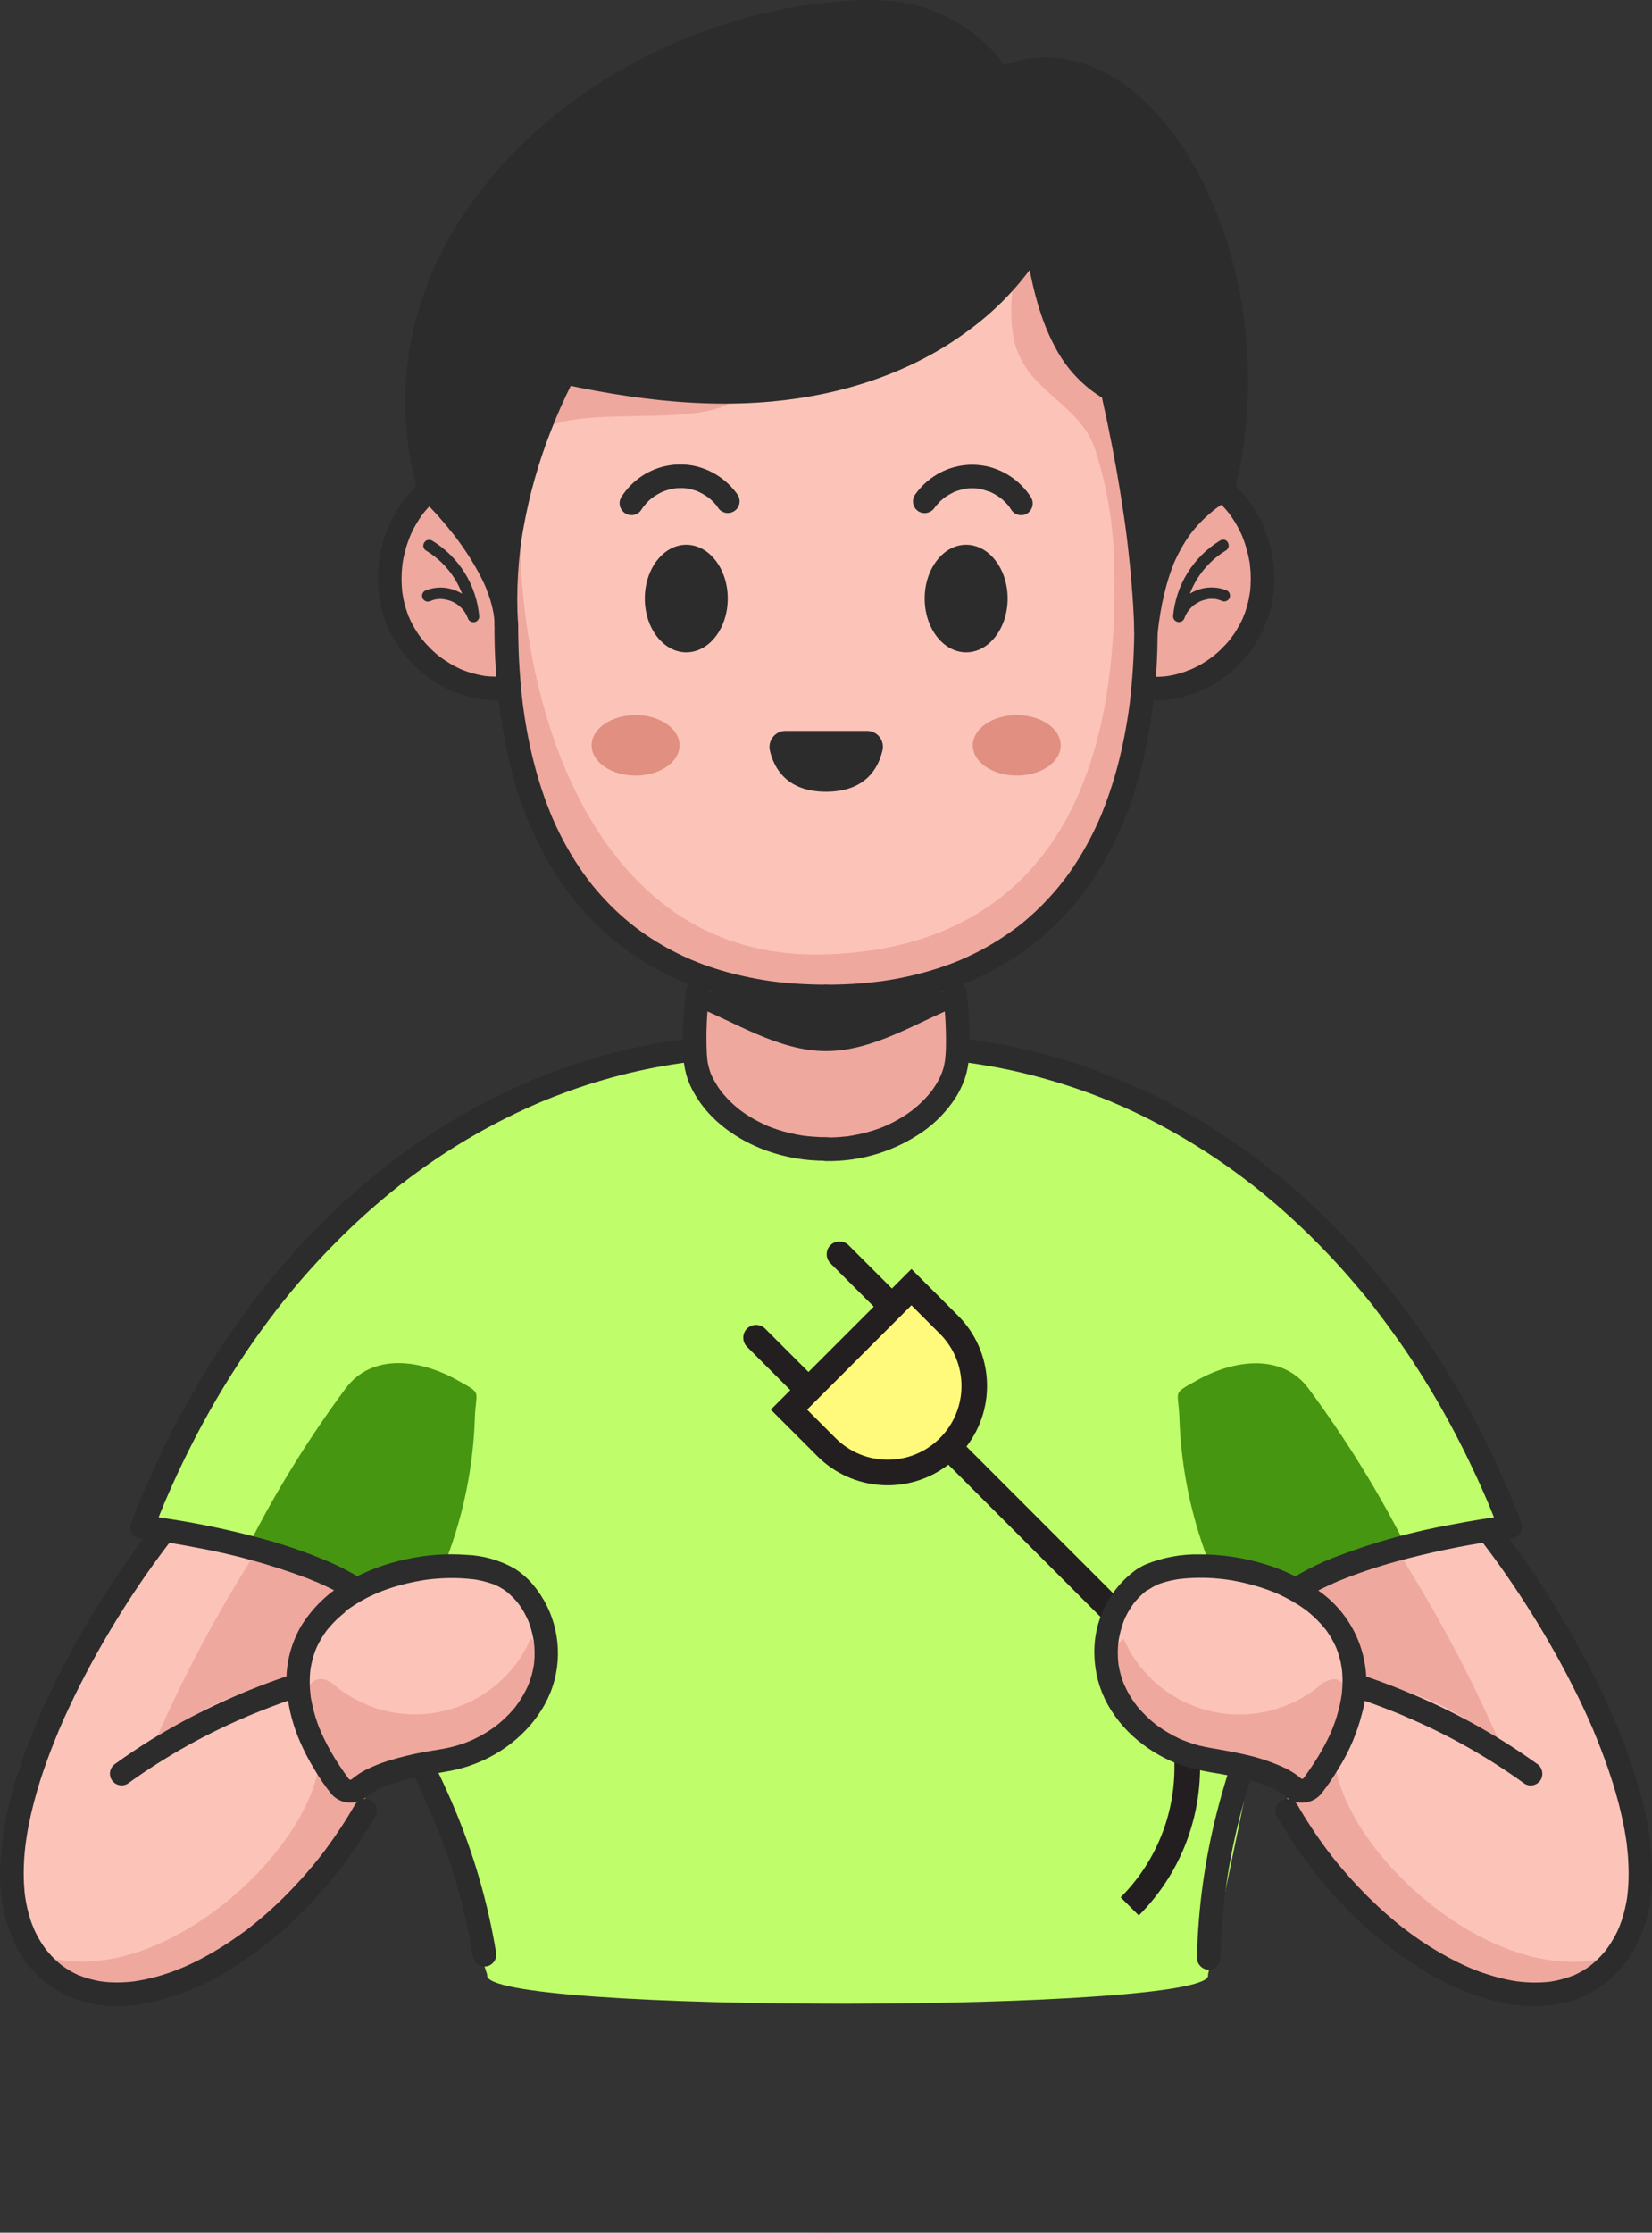 <?xml version="1.0" encoding="utf-8"?>
<!-- Generator: Adobe Illustrator 25.2.1, SVG Export Plug-In . SVG Version: 6.00 Build 0)  -->
<svg version="1.1" id="Laag_1" xmlns="http://www.w3.org/2000/svg" xmlns:xlink="http://www.w3.org/1999/xlink" x="0px" y="0px"
	 viewBox="0 0 205.89 278.16" style="enable-background:new 0 0 205.89 278.16;" xml:space="preserve">
<rect x="0" y="0" width="205.89" height="278.16" fill="#333333" stroke="none"/>
<style type="text/css">
	.st0{enable-background:new    ;}
	.st1{fill:url(#SVGID_1_);}
	.st2{fill:url(#SVGID_2_);}
	.st3{fill:url(#SVGID_3_);}
	.st4{fill:url(#SVGID_4_);}
	.st5{fill:url(#SVGID_5_);}
	.st6{fill:url(#SVGID_6_);}
	.st7{fill:url(#SVGID_7_);}
	.st8{fill:url(#SVGID_8_);}
	.st9{fill:url(#SVGID_9_);}
	.st10{fill:url(#SVGID_10_);}
	.st11{fill:url(#SVGID_11_);}
	.st12{fill:url(#SVGID_12_);}
	.st13{fill:url(#SVGID_13_);}
	.st14{fill:url(#SVGID_14_);}
	.st15{fill:url(#SVGID_15_);}
	.st16{fill:#EBFED1;stroke:#2C2C2C;stroke-width:2;}
	.st17{fill:#A8E533;}
	.st18{fill:#2C2C2C;}
	.st19{fill:#469612;}
	.st20{fill:#FCC4B9;}
	.st21{fill:#EFA89E;}
	.st22{fill:#A1A7B7;}
	.st23{fill:#FFFA7B;}
	.st24{fill:#BFFD6A;}
	.st25{fill:#C9C9C9;}
	.st26{fill:#FFFFFF;}
	.st27{fill:#D6D8ED;}
	.st28{fill:#8B93A0;}
	.st29{fill:#E18F81;}
	.st30{fill:#F96464;}
	.st31{fill:#1C9337;}
	.st32{fill:#147A27;}
	.st33{fill:#6EB42D;}
	.st34{fill:#619B23;}
	.st35{fill:#DBA065;}
	.st36{fill:#C18753;}
	.st37{fill:#FFD243;}
	.st38{fill:#737581;}
	.st39{fill:#EBFED1;}
	.st40{fill:#51545E;}
	.st41{fill:#40434C;}
	.st42{fill:#5E6270;}
	.st43{fill:#892F58;}
	.st44{fill:#231F20;}
	.st45{fill:#CBFD63;}
	.st46{fill:#001B01;}
	.st47{fill:#FFE98D;}
	.st48{fill:#FFD938;}
	.st49{fill:#525252;}
	.st50{fill:#DFE6F2;}
	.st51{fill:#E8A6A0;}
	.st52{fill:#717171;}
	.st53{fill:#21223F;}
	.st54{fill:#D3D5E2;}
	.st55{fill:#DDDDDD;}
	.st56{fill:#C8DDFC;}
	.st57{clip-path:url(#SVGID_17_);}
	.st58{fill:#67E9FF;}
	.st59{fill:#3B1B6D;}
	.st60{fill:#F96262;}
	.st61{fill:#315775;}
	.st62{fill:#DB9561;}
	.st63{fill:#BC7A4D;}
	.st64{clip-path:url(#SVGID_19_);}
	.st65{fill:#4CA934;}
	.st66{fill:#F9F6E5;}
	.st67{fill:#D8D3BC;}
	.st68{fill:#6F6F6D;}
	.st69{fill:#89C433;}
	.st70{fill:#FEFEFE;}
	.st71{fill:#E7E4EA;}
	.st72{fill:#DDD745;}
	.st73{fill:#9ED85B;}
	.st74{fill:#CCCCCA;}
	.st75{fill:#D3D3D3;}
	.st76{fill:#AEAEAE;}
	.st77{fill:#FEFFFF;}
	.st78{fill:#D5CE35;}
	.st79{fill:#EFF1FE;}
	.st80{fill:#BFFD6A;stroke:#2C2C2C;}
	.st81{fill:none;stroke:#2C2C2C;stroke-width:0.695;stroke-linecap:round;stroke-linejoin:round;}
	.st82{fill:#83E700;stroke:#2C2C2C;stroke-width:0.695;stroke-linecap:round;stroke-linejoin:round;}
	.st83{fill:#001B01;stroke:#2C2C2C;}
	.st84{fill:#469612;stroke:#2C2C2C;stroke-width:3;stroke-miterlimit:10;}
	.st85{fill:#7ECE29;}
	.st86{fill:#FFFA7B;stroke:#000000;stroke-width:2.5;}
	.st87{fill:#FFFA7B;stroke:#000000;stroke-width:2;}
</style>
<g>
	<g id="Group_896" transform="translate(-1050.161 -288.221)">
		<path id="Path_2635" class="st20" d="M1210.59,513.8c10.82,18.75,30.62,28.48,39.74,19.52c11.78-11.57-3.34-39.75-14.22-53.8
			h-25.51V513.8z"/>
		<path id="Path_2636" class="st21" d="M1210.84,513.82l-0.04-13.28c3.67-1.55,4.17-3.16,5.61-3.12c1.16,0.03,1.88,1.39,1.77,2.54
			c-0.23,1.14-0.63,2.23-1.17,3.26c-4.52,11.43,18.96,34.77,35.11,28.3C1243.56,543.72,1221.99,533.15,1210.84,513.82z"/>
		<path id="Path_2637" class="st21" d="M1215.48,483.2c2.39-0.69,4.83-1.21,7.3-1.55l1.33-0.54c5.26,8.16,9.8,16.76,13.59,25.7
			c-4.2-5.31-10.98-7.92-17.63-9.22c-0.09-3.73-1.96-7.2-5.02-9.33c-1.04-0.71-2.35-1.51-2.28-2.76
			C1212.83,484.23,1214.26,483.55,1215.48,483.2z"/>
		<path id="Path_2638" class="st20" d="M1095.66,513.8c-10.82,18.75-30.62,28.48-39.74,19.52c-11.78-11.57,3.34-39.75,14.22-53.8
			h25.62L1095.66,513.8z"/>
		<path id="Path_2639" class="st21" d="M1091.02,483.18c-2.39-0.69-4.83-1.21-7.3-1.55l-1.34-0.54c-5.26,8.16-9.8,16.76-13.59,25.7
			c4.2-5.31,10.98-7.91,17.63-9.22c0.09-3.73,1.96-7.2,5.02-9.33c1.04-0.71,2.34-1.51,2.28-2.76
			C1093.67,484.21,1092.24,483.53,1091.02,483.18z"/>
		<g id="Group_865" transform="translate(1072.483 453.315)">
			<path id="Path_2640" class="st43" d="M82.55,113.07c-0.64,0-1.27,0-1.9-0.01c-0.63,0.01-1.27,0.01-1.92,0.01H82.55z"/>
			<path id="Path_2641" class="st24" d="M165.9,25.15c-12.6-32.72-37.64-55.52-67.98-59.36H63.37C33.02-30.37,7.99-7.57-4.61,25.15
				c0,0,19.04,2.15,27.89,8.58L38.4,80.94c-1.26,4.9,91.04,4.71,89.83,0l9.79-47.21C146.86,27.29,165.9,25.15,165.9,25.15z"/>
			<path id="Path_2643" class="st19" d="M131.94,37.03c-4.47-7.75-6.97-16.48-7.27-25.42c-0.12-3.6-1-2.94,2.14-4.71
				c4.76-2.68,10.71-3.38,13.96,1.01c4.62,6.23,8.71,12.84,12.21,19.76c-5.24,1.35-10.92,3.32-14.73,6.09l-1.79,8.78
				C134.6,41.02,133.06,39.15,131.94,37.03z"/>
			<path id="Path_2644" class="st19" d="M29.59,37.01c4.47-7.75,6.97-16.48,7.27-25.42c0.12-3.6,1-2.94-2.14-4.71
				c-4.76-2.68-10.71-3.38-13.96,1c-4.62,6.23-8.71,12.84-12.21,19.76c5.24,1.35,10.92,3.32,14.73,6.09l1.79,8.78
				C26.93,41.01,28.47,39.13,29.59,37.01z"/>
		</g>
		<path id="Path_2648" class="st21" d="M1169.14,411.83h-32.03c-0.43,3.84-0.64,7.96,0.06,10.1c1.59,4.86,7.67,9.45,15.96,9.45h0
			c8.29,0,14.37-4.59,15.96-9.45C1169.78,419.79,1169.57,415.67,1169.14,411.83z"/>
		<path id="Path_2649" class="st18" d="M1169.13,411.83h-32.02c-0.17,1.51-0.3,0.29-0.36,1.74c4.91,1.91,10.42,5.6,16.37,5.6
			c5.95,0,11.47-3.68,16.38-5.6C1169.44,412.11,1169.31,413.33,1169.13,411.83z"/>
		<g id="Group_866" transform="translate(1157.485 442.289)">
			<path id="Path_2650" class="st18" d="M-21.84-30.46c-0.32,2.41-0.44,4.84-0.37,7.28c0.02,1.02,0.16,2.03,0.42,3.02
				c0.25,0.83,0.59,1.63,1.03,2.37c1.92,3.37,5.28,5.71,8.86,7.04c2.42,0.88,4.97,1.32,7.55,1.3c0.81,0,1.47-0.66,1.47-1.47
				c0-0.81-0.66-1.47-1.47-1.47c-0.57,0-1.14-0.02-1.7-0.07c-0.25-0.02-0.5-0.04-0.75-0.07l-0.2-0.02
				c-0.26-0.03,0.06,0.01,0.09,0.01c-0.15-0.03-0.29-0.04-0.44-0.06c-1.02-0.16-2.02-0.4-3-0.71c-0.46-0.15-0.91-0.32-1.36-0.5
				c-0.23-0.09,0.08,0.03,0.1,0.04c-0.05-0.03-0.11-0.05-0.16-0.07c-0.11-0.05-0.21-0.1-0.32-0.15c-0.22-0.11-0.44-0.21-0.66-0.32
				c-0.8-0.41-1.57-0.89-2.3-1.43c-0.09-0.07-0.36-0.31-0.02-0.01c-0.08-0.07-0.17-0.13-0.25-0.2c-0.16-0.13-0.32-0.27-0.48-0.41
				c-0.32-0.28-0.62-0.57-0.91-0.88c-0.27-0.29-0.52-0.59-0.77-0.9c-0.11-0.14,0.2,0.27,0.1,0.12c-0.03-0.04-0.06-0.08-0.09-0.12
				c-0.06-0.08-0.11-0.15-0.17-0.23c-0.12-0.16-0.23-0.33-0.33-0.5c-0.2-0.31-0.38-0.63-0.54-0.96c-0.1-0.15-0.17-0.32-0.23-0.49
				c0,0,0.15,0.37,0.07,0.17c-0.02-0.04-0.03-0.08-0.05-0.12c-0.04-0.09-0.07-0.18-0.1-0.28c-0.12-0.35-0.22-0.71-0.29-1.08
				c-0.02-0.1-0.04-0.21-0.05-0.31c-0.01-0.05-0.02-0.11-0.02-0.16c-0.03-0.19,0.04,0.33,0.02,0.14c-0.03-0.25-0.05-0.49-0.07-0.74
				c-0.13-2.6-0.01-5.21,0.34-7.78c0-0.81-0.66-1.46-1.47-1.47c-0.8,0.02-1.45,0.67-1.47,1.47L-21.84-30.46z"/>
		</g>
		<g id="Group_867" transform="translate(1070.616 451.454)">
			<path id="Path_2651" class="st18" d="M65.23-33.82c-6.01,0.75-11.91,2.24-17.56,4.43c-5.61,2.19-10.94,5.02-15.9,8.43
				c-5.08,3.51-9.77,7.54-14,12.03C13.37-4.25,9.43,0.84,6,6.27C2.4,11.98-0.68,18-3.22,24.25c-0.32,0.79-0.64,1.58-0.94,2.38
				c-0.13,0.44-0.03,0.92,0.26,1.28c0.28,0.35,0.7,0.56,1.15,0.58c0.17,0.02,0.35,0.04,0.52,0.06l0.27,0.03l0.15,0.02
				c-0.63-0.08-0.31-0.04-0.16-0.02c0.28,0.04,0.55,0.08,0.83,0.12c1.68,0.24,3.35,0.53,5.02,0.85c4.72,0.85,9.35,2.12,13.84,3.8
				c0.32,0.13,0.64,0.25,0.96,0.39c0.09,0.04,0.37,0.17-0.03-0.02c0.08,0.03,0.16,0.07,0.24,0.1c0.16,0.07,0.31,0.13,0.47,0.2
				c0.61,0.27,1.21,0.56,1.8,0.86c1.14,0.57,2.23,1.24,3.26,1.98c0.7,0.41,1.6,0.17,2.01-0.53c0.39-0.7,0.16-1.58-0.53-2.01
				c-2-1.39-4.16-2.53-6.43-3.42c-2.34-0.95-4.74-1.76-7.18-2.42c-4.02-1.1-8.09-1.95-12.21-2.56c-0.94-0.14-1.87-0.28-2.81-0.38
				l1.41,1.86c0.31-0.79,0.62-1.58,0.94-2.37c0.08-0.2,0.16-0.39,0.24-0.59l0.12-0.29c0.03-0.07,0.16-0.41,0.02-0.04
				c0.16-0.39,0.33-0.78,0.5-1.16c0.67-1.53,1.37-3.05,2.11-4.56c1.44-2.95,3.01-5.84,4.71-8.65c1.64-2.71,3.4-5.35,5.28-7.91
				c0.23-0.32,0.47-0.63,0.71-0.95l0.33-0.43l0.15-0.2l0.12-0.16l-0.05,0.06c0.48-0.62,0.97-1.23,1.46-1.84
				c0.98-1.21,1.99-2.39,3.03-3.54c2.04-2.26,4.19-4.42,6.44-6.47c1.11-1,2.24-1.98,3.39-2.92c0.29-0.24,0.58-0.47,0.88-0.71
				c0.13-0.11,0.27-0.21,0.4-0.32l0.18-0.14l0.15-0.11l-0.07,0.06c0.11-0.01,0.35-0.27,0.45-0.34c0.15-0.11,0.3-0.23,0.45-0.34
				c0.3-0.22,0.6-0.44,0.9-0.66c4.74-3.46,9.86-6.37,15.26-8.69c0.3-0.13-0.32,0.13-0.01,0.01l0.25-0.11l0.51-0.21
				c0.34-0.14,0.68-0.27,1.02-0.41c0.68-0.26,1.37-0.52,2.06-0.77c1.38-0.49,2.78-0.94,4.19-1.35c2.83-0.82,5.72-1.46,8.63-1.92
				c0.34-0.05,0.67-0.1,1.01-0.15c0.18-0.03,0.37-0.05,0.55-0.08c-0.49,0.08,0.14-0.02,0.26-0.03c0.39-0.01,0.75-0.17,1.04-0.43
				c0.27-0.28,0.43-0.65,0.43-1.04C66.67-33.07,66.05-33.93,65.23-33.82L65.23-33.82z"/>
		</g>
		<path id="Path_2655" class="st20" d="M1113.56,484.91c-6.63-4.3-29.98-0.16-25.73,16.67c0.94,3.3,2.52,6.39,4.65,9.09
			c0.55,0.74,1.6,0.9,2.34,0.35c0.03-0.03,0.07-0.05,0.1-0.08c2.87-2.51,10.12-3.29,11.71-3.67c4.82-1.14,9.24-4.52,10.92-9.18
			C1119.24,493.43,1117.72,487.6,1113.56,484.91z"/>
		<path id="Path_2656" class="st21" d="M1116.32,492.34c-3.47,7.98-12.76,11.62-20.73,8.15c-1.24-0.54-2.4-1.23-3.46-2.07
			c-0.54-0.57-1.26-0.93-2.04-1.02c-1.16,0.03-1.88,1.39-1.77,2.54c0.19,2.13,1.94,3.23,1.83,7.19c1.49,2.6,3,5.36,4.78,3.8
			c2.87-2.51,10.12-3.29,11.71-3.66c6.1-1.44,11.42-6.42,11.59-12.78C1117.63,493.73,1117,493.01,1116.32,492.34z"/>
		<path id="Path_3144" class="st23" d="M1148.76,464.02l14.92-14.64l6.63,6.38l1.13,5.52l-1.13,4.74c0,0-1.08,3.04-1.48,3.15
			s-5.92,2.35-5.92,2.35h-4.03l-3.53-1.28L1148.76,464.02z"/>
		<path id="Path_2657" class="st21" d="M1095.66,513.8l0.04-13.28c-3.67-1.55-4.18-3.16-5.61-3.12c-1.16,0.03-1.88,1.39-1.77,2.54
			c0.23,1.14,0.63,2.23,1.17,3.26c4.52,11.43-18.96,34.77-35.11,28.3C1062.94,543.7,1084.51,533.12,1095.66,513.8z"/>
		<path id="Path_3143" class="st44" d="M1189.83,524.6c8.94-8.96,8.94-23.46,0-32.42l-21.48-21.48c-4.93,3.79-11.91,3.34-16.31-1.05
			l-5.81-5.81l2.43-2.43l-5.4-5.4c-0.62-0.62-0.62-1.64,0-2.26c0.62-0.62,1.63-0.62,2.26,0l5.4,5.4l8.14-8.14l-5.4-5.4
			c-0.62-0.62-0.62-1.64,0-2.26c0.62-0.62,1.64-0.62,2.26,0l5.4,5.4l2.43-2.43l5.81,5.81c4.39,4.4,4.84,11.38,1.05,16.31
			l21.48,21.48c10.18,10.21,10.18,26.73,0,36.94 M1163.75,450.84l-13,13l3.55,3.55c3.59,3.59,9.41,3.59,13,0
			c3.59-3.59,3.59-9.41,0-13l0,0L1163.75,450.84z"/>
		<g id="Group_872" transform="translate(1199.994 451.455)">
			<path id="Path_2659" class="st18" d="M-29.59-30.89c0.12,0.01,0.74,0.12,0.26,0.03c0.18,0.03,0.37,0.05,0.55,0.08
				c0.37,0.05,0.74,0.11,1.1,0.17c0.73,0.12,1.46,0.24,2.19,0.38c1.45,0.28,2.89,0.6,4.31,0.97c2.84,0.73,5.64,1.63,8.37,2.69
				c0.31,0.12,0.62,0.25,0.94,0.37l0.51,0.21l0.25,0.11l-0.1-0.04l0.17,0.07c0.66,0.28,1.32,0.57,1.97,0.87
				c1.32,0.61,2.62,1.25,3.9,1.94c2.61,1.39,5.13,2.93,7.56,4.6c0.61,0.42,1.22,0.85,1.82,1.29c0.28,0.2,0.55,0.4,0.82,0.61
				c0.15,0.11,0.3,0.22,0.45,0.34l0.22,0.17l0.15,0.11c0.12,0.1,0.1,0.08-0.07-0.06c0.05,0.11,0.27,0.21,0.37,0.29l0.44,0.35
				c0.32,0.25,0.63,0.51,0.95,0.76c0.57,0.47,1.13,0.94,1.69,1.42c2.29,1.98,4.49,4.08,6.57,6.28c1.06,1.12,2.1,2.27,3.1,3.45
				c1.01,1.19,2.04,2.38,2.96,3.64C21.62-0.11,21.93,0.31,22,0.4c0.12,0.16,0.24,0.32,0.36,0.47c0.26,0.34,0.51,0.68,0.77,1.03
				c0.47,0.64,0.93,1.28,1.39,1.93c0.9,1.29,1.77,2.59,2.61,3.92c1.75,2.76,3.37,5.59,4.86,8.5c0.76,1.48,1.49,2.98,2.19,4.49
				c0.35,0.76,0.7,1.53,1.03,2.3c0.16,0.35,0.31,0.71,0.46,1.07c-0.15-0.37-0.01-0.03,0.02,0.04l0.12,0.29
				c0.09,0.23,0.19,0.46,0.28,0.69c0.31,0.76,0.61,1.51,0.9,2.28l1.41-1.86c-2.46,0.28-4.91,0.69-7.33,1.16
				c-4.77,0.85-9.46,2.14-13.99,3.85c-2.58,0.94-5.04,2.21-7.31,3.77c-0.68,0.42-0.91,1.3-0.53,2.01c0.41,0.69,1.31,0.93,2.01,0.53
				c0.91-0.66,1.87-1.25,2.87-1.77c0.52-0.28,1.05-0.54,1.59-0.79c0.25-0.12,0.51-0.23,0.77-0.35c0.14-0.06,0.29-0.12,0.43-0.19
				c0.09-0.04,0.31-0.12-0.08,0.03c0.09-0.04,0.18-0.08,0.28-0.11c2.33-0.94,4.72-1.74,7.14-2.4c3.97-1.08,8.01-1.93,12.08-2.53
				c0.34-0.05,0.68-0.1,1.02-0.15l0.42-0.06l-0.18,0.02l0.16-0.02c0.22-0.03,0.44-0.06,0.66-0.08c0.45-0.01,0.87-0.22,1.15-0.58
				c0.29-0.36,0.39-0.84,0.26-1.28c-2.44-6.37-5.43-12.52-8.93-18.37C27.55,2.71,23.7-2.5,19.39-7.31
				c-4.14-4.61-8.75-8.77-13.76-12.42c-4.79-3.5-9.97-6.44-15.43-8.76c-5.53-2.36-11.33-4.03-17.27-4.98
				c-0.83-0.13-1.67-0.25-2.51-0.35c-0.81,0-1.46,0.66-1.47,1.47c0.02,0.8,0.67,1.44,1.47,1.47L-29.59-30.89z"/>
		</g>
		<path id="Path_2660" class="st20" d="M1192.7,484.91c6.63-4.3,29.98-0.16,25.73,16.67c-0.94,3.3-2.52,6.39-4.65,9.09
			c-0.55,0.74-1.6,0.9-2.34,0.35c-0.03-0.03-0.07-0.05-0.1-0.08c-2.87-2.51-10.12-3.29-11.71-3.67c-4.82-1.14-9.24-4.52-10.92-9.18
			C1187.01,493.44,1188.54,487.61,1192.7,484.91z"/>
		<path id="Path_2661" class="st21" d="M1190.18,492.36c3.47,7.98,12.76,11.62,20.73,8.15c1.24-0.54,2.4-1.23,3.46-2.07
			c0.54-0.57,1.26-0.93,2.04-1.02c1.16,0.03,1.88,1.39,1.77,2.54c-0.19,2.13-1.94,3.23-1.83,7.19c-1.49,2.6-3,5.36-4.78,3.8
			c-2.87-2.51-10.12-3.29-11.71-3.67c-6.1-1.44-11.42-6.42-11.59-12.78C1188.86,493.75,1189.5,493.04,1190.18,492.36z"/>
		<g id="Group_873" transform="translate(1095.169 532.493)">
			<path id="Path_2662" class="st18" d="M19.13-48.85c-1.84-1.04-3.9-1.63-6.01-1.71c-2.52-0.18-5.04,0-7.51,0.55
				C3-49.47,0.5-48.52-1.8-47.18c-2.33,1.34-4.29,3.23-5.7,5.52c-1.44,2.5-2.05,5.4-1.74,8.27c0.23,2.15,0.8,4.26,1.68,6.24
				c0.49,1.11,1.05,2.19,1.68,3.22c0.65,1.13,1.39,2.2,2.21,3.21c0.99,1.09,2.61,1.35,3.89,0.63c0.25-0.16,0.49-0.34,0.71-0.54
				c0.01-0.01,0.1-0.07,0.1-0.08s-0.32,0.24-0.15,0.12c0.09-0.06,0.17-0.12,0.26-0.18c0.32-0.21,0.66-0.4,1.01-0.58
				c0.17-0.09,0.35-0.17,0.52-0.24c0.04-0.02,0.09-0.04,0.13-0.06c-0.01,0-0.36,0.15-0.15,0.06c0.12-0.05,0.23-0.09,0.35-0.14
				c0.4-0.15,0.79-0.29,1.2-0.42c0.84-0.27,1.7-0.49,2.57-0.68c1.42-0.32,2.85-0.55,4.29-0.81c1.71-0.32,3.37-0.89,4.91-1.69
				c3.8-1.95,7.04-5.43,8.13-9.63c1.08-4.16,0.09-8.59-2.68-11.89C20.76-47.63,19.99-48.3,19.13-48.85c-0.69-0.4-1.58-0.17-2,0.53
				c-0.39,0.7-0.16,1.59,0.53,2.01c0.19,0.12,0.36,0.27,0.55,0.39c-0.36-0.21-0.06-0.05,0.03,0.03c0.1,0.08,0.19,0.16,0.28,0.25
				c0.34,0.31,0.66,0.64,0.95,0.99c0.08,0.09,0.27,0.39,0.03,0.03c0.06,0.09,0.13,0.18,0.2,0.27c0.13,0.18,0.25,0.37,0.37,0.55
				c0.25,0.4,0.47,0.82,0.67,1.25c0.02,0.05,0.16,0.37,0.06,0.13c-0.1-0.24,0.05,0.13,0.07,0.18c0.09,0.22,0.16,0.45,0.24,0.68
				c0.14,0.44,0.25,0.89,0.34,1.35c0.02,0.11,0.04,0.22,0.06,0.33c0.01,0.06,0.02,0.11,0.03,0.17c0.03,0.19-0.04-0.33-0.02-0.14
				c0.03,0.24,0.05,0.48,0.07,0.72c0.03,0.45,0.04,0.9,0.02,1.36c-0.01,0.23-0.03,0.45-0.05,0.68c-0.01,0.11-0.03,0.22-0.04,0.34
				c0.04-0.49,0-0.04-0.02,0.07c-0.08,0.46-0.18,0.91-0.32,1.36c-0.07,0.22-0.14,0.43-0.22,0.65c-0.04,0.11-0.09,0.22-0.13,0.34
				c-0.04,0.11-0.13,0.18,0.04-0.1c-0.03,0.07-0.06,0.14-0.09,0.21c-0.2,0.45-0.43,0.88-0.68,1.31c-0.24,0.41-0.51,0.8-0.79,1.18
				c-0.14,0.2,0.05-0.06,0.07-0.08c-0.04,0.05-0.07,0.09-0.11,0.14c-0.07,0.09-0.15,0.18-0.23,0.28c-0.16,0.19-0.33,0.38-0.51,0.57
				c-0.34,0.36-0.69,0.7-1.07,1.03c-0.18,0.16-0.37,0.31-0.55,0.46c-0.08,0.07-0.2,0.1,0.08-0.06c-0.05,0.03-0.1,0.07-0.14,0.11
				c-0.11,0.08-0.22,0.16-0.33,0.24c-0.8,0.57-1.65,1.06-2.54,1.48c-0.11,0.05-0.22,0.1-0.33,0.15c-0.06,0.02-0.11,0.04-0.17,0.07
				c0.02-0.02,0.33-0.14,0.1-0.04c-0.23,0.09-0.48,0.19-0.72,0.28c-0.47,0.17-0.94,0.31-1.43,0.44c-1.1,0.29-2.24,0.42-3.36,0.63
				c-1.63,0.28-3.24,0.67-4.82,1.17c-0.88,0.28-1.74,0.63-2.58,1.04c-0.33,0.16-0.64,0.34-0.95,0.54c-0.14,0.09-0.28,0.19-0.42,0.3
				c-0.15,0.11-0.3,0.23-0.44,0.34c-0.03,0.03-0.06,0.05-0.09,0.08c-0.16,0.14,0.24-0.15,0.08-0.06c-0.05,0.03-0.1,0.06-0.14,0.09
				c-0.15,0.1,0.3-0.09,0.13-0.05c-0.05,0.01-0.44,0.1-0.16,0.06c0.3-0.05-0.08-0.03-0.12-0.02c0.18-0.07,0.32,0.07,0.15,0.02
				c-0.07-0.03-0.15-0.05-0.23-0.07c0.04-0.01,0.32,0.17,0.13,0.05c-0.04-0.03-0.09-0.06-0.14-0.08c0.03,0,0.27,0.25,0.1,0.08
				c-0.04-0.04-0.08-0.08-0.12-0.12c-0.09-0.09-0.13-0.05,0.06,0.08c-0.05-0.05-0.09-0.11-0.13-0.17c-0.08-0.12-0.17-0.23-0.25-0.35
				c-0.69-0.96-1.33-1.95-1.92-2.98c-0.29-0.51-0.57-1.03-0.82-1.56c-0.12-0.24-0.23-0.48-0.34-0.73l-0.09-0.19
				c-0.11-0.25,0.02,0.02,0.02,0.06c-0.04-0.17-0.11-0.34-0.2-0.49c-0.38-0.97-0.67-1.96-0.89-2.98c-0.04-0.18-0.07-0.37-0.11-0.55
				c-0.05-0.19-0.08-0.38-0.09-0.58c0,0,0.05,0.42,0.03,0.19c-0.01-0.04-0.01-0.09-0.02-0.13c-0.01-0.09-0.02-0.18-0.03-0.26
				c-0.02-0.18-0.03-0.37-0.05-0.55c-0.04-0.67-0.04-1.35,0.02-2.03c0.01-0.16,0.03-0.32,0.05-0.48c0.03-0.23-0.06,0.43-0.01,0.1
				c0.01-0.09,0.03-0.17,0.04-0.26c0.05-0.31,0.12-0.62,0.2-0.93c0.07-0.29,0.16-0.58,0.26-0.86c0.05-0.14,0.1-0.28,0.15-0.42
				c0.03-0.07,0.05-0.14,0.08-0.2c0.12-0.31-0.16,0.35-0.02,0.05c0.24-0.54,0.52-1.06,0.83-1.55c0.16-0.25,0.33-0.49,0.5-0.73
				c0.04-0.06,0.08-0.12,0.13-0.17c0.01-0.02-0.26,0.33-0.13,0.17l0.07-0.08c0.09-0.11,0.18-0.22,0.28-0.33
				c0.39-0.45,0.81-0.88,1.25-1.27c0.22-0.2,0.45-0.39,0.69-0.58c0.05-0.04,0.1-0.08,0.15-0.12C-2.22-43.31-2-43.5-1.9-43.57
				c0.13-0.1,0.26-0.2,0.4-0.29c0.99-0.7,2.04-1.3,3.15-1.79c0.14-0.06,0.28-0.12,0.41-0.18c0.3-0.13-0.3,0.12-0.09,0.04l0.26-0.11
				c0.28-0.11,0.56-0.22,0.85-0.32c0.59-0.21,1.18-0.4,1.78-0.56c0.59-0.16,1.18-0.3,1.78-0.42c0.3-0.06,0.6-0.12,0.91-0.17
				c0.15-0.02,0.29-0.05,0.44-0.07l0.22-0.03c0.33-0.05-0.36,0.05-0.09,0.01c1.15-0.15,2.31-0.22,3.47-0.21
				c0.55,0.01,1.09,0.03,1.64,0.08c0.25,0.02,0.5,0.05,0.76,0.08c0.17,0.02-0.45-0.07-0.16-0.02L14-47.52
				c0.13,0.02,0.25,0.04,0.38,0.06c0.46,0.08,0.92,0.19,1.37,0.32c0.21,0.06,0.42,0.13,0.63,0.2c0.1,0.03,0.19,0.07,0.29,0.11
				l0.14,0.06c0.21,0.08-0.41-0.18-0.16-0.07c0.35,0.15,0.68,0.33,1,0.53c0.7,0.4,1.59,0.17,2.01-0.53
				C20.05-47.54,19.82-48.43,19.13-48.85z"/>
		</g>
		<g id="Group_874" transform="translate(1067.413 551.685)">
			<path id="Path_2663" class="st18" d="M-1.36-41.23c2.43-1.75,4.96-3.36,7.57-4.81c1.3-0.72,2.62-1.41,3.96-2.05
				c0.69-0.33,1.39-0.66,2.09-0.97c0.32-0.14,0.64-0.28,0.97-0.42c0.16-0.07,0.32-0.14,0.49-0.21c-0.36,0.15-0.02,0.01,0.04-0.02
				l0.29-0.12c1.64-0.68,3.3-1.31,4.98-1.89c0.78-0.21,1.24-1.02,1.03-1.8c-0.21-0.78-1.02-1.24-1.8-1.03c0,0,0,0,0,0
				c-5.89,2.01-11.53,4.66-16.82,7.92c-1.45,0.91-2.88,1.86-4.27,2.87c-0.32,0.2-0.56,0.51-0.67,0.88c-0.1,0.38-0.05,0.79,0.15,1.13
				C-2.95-41.06-2.06-40.83-1.36-41.23L-1.36-41.23z"/>
		</g>
		<g id="Group_875" transform="translate(1050.161 527.698)">
			<path id="Path_2664" class="st18" d="M18.95-49.21c-2.28,2.94-4.4,5.99-6.38,9.15c-2.16,3.43-4.13,6.97-5.91,10.62
				c-1.83,3.7-3.37,7.54-4.62,11.48c-1.15,3.56-1.83,7.26-2.01,11c-0.18,3.32,0.44,6.63,1.82,9.65c1.31,2.75,3.5,4.99,6.22,6.36
				c2.73,1.25,5.76,1.7,8.73,1.27c3.48-0.49,6.84-1.61,9.92-3.3c3.53-1.92,6.8-4.3,9.71-7.08c3.24-3.06,6.12-6.49,8.56-10.23
				c0.62-0.94,1.21-1.89,1.77-2.86c0.42-0.69,0.2-1.59-0.5-2.01c-0.69-0.42-1.59-0.2-2.01,0.5c-0.01,0.01-0.01,0.03-0.02,0.04
				c-1.12,1.94-2.35,3.81-3.69,5.61c-0.16,0.21-0.32,0.42-0.48,0.63c-0.15,0.2,0.04-0.05,0.06-0.08c-0.04,0.05-0.08,0.1-0.11,0.15
				c-0.1,0.12-0.19,0.24-0.29,0.36c-0.34,0.43-0.69,0.86-1.05,1.28c-0.68,0.81-1.38,1.59-2.11,2.36c-1.41,1.49-2.9,2.89-4.48,4.2
				c-0.38,0.31-0.76,0.62-1.14,0.92c-0.19,0.15,0.08-0.07,0.1-0.08l-0.13,0.1l-0.3,0.23C30.41,1.2,30.2,1.35,29.99,1.5
				c-0.76,0.55-1.53,1.07-2.33,1.57c-1.49,0.94-3.05,1.78-4.67,2.49l-0.3,0.13c-0.3,0.13,0.33-0.14-0.01,0
				c-0.2,0.08-0.4,0.16-0.59,0.24c-0.38,0.15-0.76,0.29-1.15,0.42c-0.76,0.26-1.52,0.48-2.3,0.66c-0.37,0.09-0.74,0.16-1.11,0.23
				c-0.18,0.03-0.36,0.06-0.53,0.09l-0.25,0.04c-0.36,0.05,0.37-0.05,0.02,0c-0.71,0.09-1.42,0.13-2.13,0.14
				c-0.35,0-0.71-0.01-1.06-0.03c-0.15-0.01-0.31-0.02-0.46-0.04l-0.26-0.03c-0.07-0.01-0.44-0.06-0.12-0.01
				c0.32,0.04,0.01,0-0.06-0.01c-0.08-0.01-0.17-0.03-0.25-0.04c-0.17-0.03-0.33-0.06-0.5-0.1c-0.32-0.07-0.63-0.15-0.95-0.24
				c-0.32-0.09-0.62-0.19-0.92-0.31L9.82,6.63C9.56,6.52,10.2,6.8,9.89,6.65c-0.15-0.07-0.3-0.14-0.45-0.21
				c-0.58-0.28-1.13-0.62-1.65-1L7.61,5.32C7.44,5.19,7.95,5.58,7.67,5.36C7.53,5.25,7.4,5.14,7.28,5.03
				C7.02,4.81,6.77,4.57,6.53,4.32c-0.26-0.27-0.5-0.55-0.74-0.84c-0.05-0.06-0.1-0.13-0.15-0.19c0.32,0.4,0.12,0.15,0.04,0.05
				C5.57,3.19,5.46,3.03,5.35,2.87c-0.4-0.6-0.76-1.23-1.06-1.89C4.25,0.9,4.22,0.83,4.19,0.75L4.14,0.64
				c-0.09-0.2,0.08,0.19,0.08,0.18C4.16,0.64,4.1,0.47,4.01,0.31C3.88-0.04,3.76-0.4,3.66-0.76C3.45-1.47,3.29-2.19,3.17-2.93
				C3.16-3.01,3.14-3.1,3.13-3.18C3.12-3.24,3.11-3.29,3.11-3.34C3.08-3.52,3.15-2.97,3.13-3.15C3.11-3.35,3.08-3.56,3.06-3.77
				C3.03-4.15,3-4.52,2.98-4.9c-0.07-1.67,0.01-3.34,0.23-5c0.01-0.05,0.01-0.1,0.02-0.15c0,0-0.06,0.4-0.02,0.17
				c0.01-0.1,0.03-0.2,0.04-0.29c0.03-0.22,0.07-0.44,0.1-0.66c0.07-0.45,0.15-0.9,0.24-1.34c0.18-0.89,0.38-1.78,0.61-2.66
				c0.48-1.85,1.06-3.67,1.72-5.47c0.34-0.93,0.7-1.86,1.08-2.78c0.09-0.21,0.17-0.42,0.26-0.63c0.09-0.22-0.04,0.1-0.05,0.11
				c0.03-0.07,0.06-0.13,0.08-0.2c0.05-0.13,0.11-0.26,0.17-0.39c0.2-0.46,0.4-0.91,0.6-1.37c1.66-3.66,3.53-7.21,5.59-10.66
				c1.89-3.18,3.93-6.28,6.12-9.26c0.23-0.32,0.47-0.63,0.7-0.94c0.12-0.16,0.24-0.32,0.36-0.48L21-47.11l0.1-0.14
				c0.11-0.15-0.24,0.32-0.08,0.11c0.26-0.28,0.42-0.65,0.43-1.04c0-0.81-0.66-1.47-1.47-1.47C19.6-49.64,19.23-49.49,18.95-49.21
				L18.95-49.21z"/>
		</g>
		<g id="Group_877" transform="translate(1178.189 442.29)">
			<path id="Path_2666" class="st18" d="M-10.52-30.46c0.3,2.33,0.43,4.69,0.38,7.04c-0.02,0.48-0.05,0.96-0.11,1.44
				c-0.03,0.25,0.02-0.12,0.02-0.14c-0.01,0.05-0.02,0.11-0.02,0.16c-0.02,0.11-0.03,0.21-0.05,0.31c-0.04,0.2-0.08,0.41-0.14,0.61
				c-0.04,0.16-0.09,0.32-0.15,0.48c-0.03,0.08-0.06,0.16-0.09,0.25c-0.05,0.12-0.22,0.49,0,0.02c-0.15,0.33-0.3,0.66-0.48,0.97
				c-0.18,0.32-0.38,0.64-0.6,0.95c-0.05,0.08-0.11,0.16-0.17,0.23l-0.09,0.12c-0.13,0.18,0.09-0.12,0.1-0.12
				c-0.13,0.16-0.26,0.32-0.4,0.48c-0.54,0.63-1.14,1.21-1.79,1.73c-0.08,0.07-0.17,0.13-0.25,0.2c0.01-0.01,0.3-0.22,0.11-0.08
				l-0.13,0.1c-0.17,0.13-0.35,0.25-0.53,0.38c-0.38,0.26-0.77,0.5-1.17,0.73c-0.4,0.23-0.81,0.44-1.22,0.63
				c-0.11,0.05-0.21,0.1-0.32,0.15l-0.16,0.07c-0.17,0.08,0.28-0.12,0.11-0.04c-0.24,0.1-0.47,0.19-0.71,0.28
				c-1.06,0.39-2.14,0.68-3.25,0.88c-0.16,0.03-0.32,0.06-0.48,0.08c-0.08,0.01-0.33,0.09-0.39,0.06c0.07,0.04,0.3-0.04,0.09-0.01
				l-0.3,0.03c-0.15,0.02-0.3,0.03-0.45,0.04c-0.63,0.06-1.27,0.08-1.91,0.08c-0.81,0-1.47,0.66-1.47,1.47
				c0,0.81,0.66,1.47,1.47,1.47c4.38,0.07,8.67-1.26,12.24-3.8c1.53-1.11,2.84-2.49,3.88-4.07c0.46-0.73,0.84-1.51,1.14-2.32
				c0.3-0.9,0.49-1.83,0.55-2.77c0.16-2.69,0.06-5.38-0.32-8.05c-0.01-0.39-0.17-0.75-0.43-1.04c-0.57-0.57-1.5-0.57-2.07,0
				C-10.36-31.22-10.51-30.84-10.52-30.46L-10.52-30.46z"/>
		</g>
		<g id="Group_880" transform="translate(1222.218 532.496)">
			<path id="Path_2669" class="st18" d="M-28.78-46.32c0.33-0.21,0.67-0.39,1.03-0.55c0.18-0.08-0.42,0.17-0.18,0.07l0.14-0.06
				c0.1-0.04,0.19-0.07,0.29-0.11c0.22-0.08,0.44-0.14,0.66-0.21c0.45-0.13,0.91-0.23,1.37-0.31c0.12-0.02,0.24-0.04,0.36-0.06
				l0.16-0.02c0.3-0.05-0.42,0.05-0.11,0.02c0.25-0.03,0.5-0.06,0.76-0.08c1.12-0.09,2.24-0.1,3.36-0.03
				c0.59,0.04,1.17,0.1,1.75,0.17c-0.51-0.06-0.1-0.01,0.1,0.02c0.15,0.02,0.31,0.05,0.47,0.07c0.3,0.05,0.6,0.11,0.91,0.17
				c1.21,0.25,2.4,0.58,3.56,0.99c0.28,0.1,0.57,0.21,0.85,0.32l0.21,0.09c0.17,0.07-0.38-0.17-0.09-0.04
				c0.15,0.06,0.29,0.13,0.44,0.19c0.56,0.26,1.11,0.54,1.65,0.84c0.52,0.3,1.03,0.62,1.52,0.97c0.12,0.09,0.24,0.17,0.36,0.26
				l0.09,0.07c0.16,0.12-0.18-0.13-0.17-0.13c0.06,0.01,0.15,0.12,0.19,0.15c0.23,0.19,0.46,0.38,0.68,0.58
				c0.44,0.4,0.86,0.83,1.24,1.28c0.09,0.1,0.17,0.21,0.26,0.31l0.07,0.08c0.1,0.13-0.23-0.3-0.13-0.17
				c0.05,0.07,0.1,0.13,0.15,0.19c0.18,0.24,0.34,0.48,0.5,0.73c0.31,0.5,0.58,1.02,0.82,1.56c0.07,0.16-0.16-0.39-0.04-0.1
				c0.03,0.07,0.05,0.14,0.08,0.21c0.06,0.15,0.11,0.29,0.16,0.44c0.1,0.29,0.19,0.59,0.26,0.89c0.08,0.3,0.14,0.61,0.19,0.93
				c0.01,0.08,0.02,0.15,0.04,0.23c0.05,0.3-0.04-0.35-0.02-0.13c0.02,0.18,0.04,0.36,0.06,0.53c0.05,0.68,0.06,1.35,0.01,2.03
				c-0.01,0.17-0.03,0.35-0.04,0.52c-0.01,0.09-0.02,0.18-0.03,0.27c-0.01,0.04-0.01,0.09-0.02,0.13c-0.02,0.18,0.06-0.39,0.02-0.15
				c-0.06,0.38-0.12,0.76-0.2,1.13c-0.22,1.03-0.52,2.03-0.91,3.01c-0.05,0.13-0.1,0.27-0.16,0.4c0.17-0.34-0.02,0.05-0.06,0.14
				c-0.12,0.28-0.25,0.55-0.38,0.82c-0.26,0.53-0.54,1.05-0.83,1.56c-0.59,1.02-1.24,2.01-1.93,2.97l-0.22,0.31
				c-0.04,0.06-0.2,0.19-0.04,0.06c0.16-0.13,0.02-0.02-0.03,0.02c-0.04,0.04-0.08,0.08-0.12,0.11c-0.13,0.12,0.26-0.15,0.1-0.08
				c-0.05,0.02-0.1,0.05-0.14,0.08c-0.13,0.09,0.33-0.09,0.09-0.04c-0.05,0.01-0.1,0.03-0.15,0.04c-0.22,0.06,0.13-0.03,0.15-0.02
				c-0.05-0.01-0.11-0.01-0.16,0c-0.15,0.01-0.1-0.1,0.15,0.03c-0.1-0.04-0.2-0.07-0.31-0.09c0.05,0,0.31,0.17,0.13,0.04
				c-0.04-0.03-0.26-0.17-0.06-0.03s-0.04-0.05-0.08-0.08c-0.14-0.11-0.28-0.22-0.42-0.33c-0.15-0.12-0.31-0.23-0.48-0.33
				c-0.31-0.2-0.63-0.38-0.96-0.54c-1.62-0.76-3.32-1.33-5.07-1.71c-1.4-0.32-2.81-0.57-4.22-0.81c-0.5-0.09-0.99-0.18-1.49-0.31
				c-0.49-0.13-0.96-0.28-1.42-0.45c-0.23-0.08-0.45-0.17-0.68-0.26c-0.15-0.06,0.15,0.06,0.14,0.06c-0.05-0.03-0.11-0.05-0.17-0.07
				c-0.14-0.06-0.28-0.12-0.41-0.19c-0.89-0.42-1.73-0.92-2.53-1.49c-0.1-0.07-0.19-0.14-0.29-0.21c-0.29-0.22,0.22,0.18-0.06-0.05
				c-0.2-0.16-0.39-0.32-0.59-0.49c-0.37-0.33-0.72-0.67-1.06-1.03c-0.15-0.16-0.3-0.33-0.45-0.5c-0.08-0.09-0.15-0.18-0.23-0.28
				c-0.03-0.05-0.07-0.1-0.11-0.14c0.26,0.24,0.09,0.12,0.01,0.01c-0.28-0.38-0.55-0.78-0.79-1.19c-0.25-0.42-0.47-0.86-0.67-1.31
				c-0.15-0.33,0.11,0.27-0.03-0.06c-0.04-0.11-0.09-0.22-0.13-0.34c-0.08-0.23-0.16-0.45-0.23-0.68c-0.13-0.45-0.23-0.9-0.31-1.36
				c-0.01-0.04-0.01-0.08-0.02-0.13c-0.04-0.24,0.02,0.12,0.02,0.14c-0.01-0.11-0.03-0.22-0.04-0.34c-0.03-0.25-0.04-0.51-0.05-0.76
				c-0.02-0.45-0.01-0.91,0.03-1.36c0.02-0.23,0.05-0.45,0.07-0.67c0,0.02-0.06,0.38-0.02,0.14c0.01-0.06,0.02-0.11,0.03-0.17
				c0.02-0.13,0.04-0.25,0.07-0.37c0.09-0.46,0.21-0.91,0.35-1.35c0.07-0.21,0.14-0.42,0.22-0.63c0.04-0.11,0.2-0.45,0.01-0.04
				c0.05-0.1,0.09-0.2,0.14-0.31c0.19-0.42,0.41-0.82,0.66-1.21c0.12-0.19,0.24-0.37,0.37-0.55c0.03-0.04,0.27-0.36,0.11-0.15
				c-0.14,0.19-0.02,0.03,0.01-0.01c0.04-0.05,0.09-0.11,0.13-0.16c0.29-0.34,0.6-0.66,0.93-0.95c0.08-0.07,0.17-0.15,0.25-0.22
				c0.04-0.04,0.32-0.25,0.11-0.09c-0.2,0.16,0.11-0.08,0.16-0.11C-28.99-46.18-28.89-46.25-28.78-46.32
				c0.71-0.39,0.96-1.29,0.56-1.99c-0.4-0.71-1.29-0.95-2-0.56c-0.01,0.01-0.03,0.01-0.04,0.02c-3.53,2.44-5.56,6.52-5.4,10.8
				c0.05,2.17,0.63,4.29,1.68,6.18c1.1,1.94,2.6,3.62,4.39,4.95c1.71,1.29,3.63,2.26,5.69,2.86c1.2,0.31,2.43,0.56,3.66,0.74
				c1.68,0.28,3.35,0.68,4.98,1.18c0.41,0.13,0.83,0.28,1.23,0.44c0.09,0.04,0.18,0.07,0.28,0.11c0.17,0.07-0.31-0.13-0.15-0.06
				l0.13,0.06c0.19,0.08,0.37,0.17,0.55,0.26c0.34,0.17,0.68,0.37,1,0.58c0.08,0.05,0.16,0.11,0.24,0.17
				c0.14,0.1-0.28-0.22-0.15-0.11l0.1,0.08c0.23,0.21,0.49,0.4,0.76,0.56c1.3,0.69,2.91,0.39,3.87-0.73
				c0.81-1.03,1.55-2.11,2.21-3.24c1.31-2.1,2.28-4.39,2.88-6.78c1.67-5.77-0.55-11.96-5.5-15.36c-2.16-1.55-4.58-2.71-7.15-3.4
				c-2.48-0.71-5.06-1.07-7.64-1.06c-2.27-0.04-4.52,0.38-6.62,1.23c-0.36,0.15-0.7,0.34-1.03,0.55c-0.71,0.4-0.95,1.29-0.56,2
				c0.4,0.71,1.29,0.95,2,0.56C-28.8-46.3-28.79-46.31-28.78-46.32L-28.78-46.32z"/>
		</g>
		<g id="Group_881" transform="translate(1262.823 551.691)">
			<path id="Path_2670" class="st18" d="M-21.15-43.76c-5.01-3.58-10.42-6.57-16.11-8.9c-1.64-0.68-3.3-1.31-4.98-1.89
				c-0.78-0.21-1.58,0.25-1.8,1.02c-0.19,0.78,0.26,1.57,1.02,1.8c1.47,0.51,2.94,1.06,4.38,1.64c0.36,0.15,0.73,0.29,1.09,0.45
				c-0.04-0.02-0.3-0.13-0.06-0.02l0.29,0.13c0.19,0.08,0.39,0.17,0.58,0.25c0.67,0.29,1.34,0.6,2.01,0.91
				c2.69,1.27,5.3,2.69,7.83,4.27c1.45,0.91,2.88,1.86,4.27,2.87c0.7,0.41,1.6,0.17,2.01-0.53C-20.24-42.46-20.47-43.34-21.15-43.76
				L-21.15-43.76z"/>
		</g>
		<g id="Group_882" transform="translate(1250.698 527.694)">
			<path id="Path_2671" class="st18" d="M-15.63-47.13l-0.1-0.13L-15.63-47.13l0.19,0.25c0.13,0.17,0.25,0.33,0.38,0.5
				c0.25,0.33,0.5,0.67,0.74,1c0.51,0.7,1.02,1.41,1.51,2.12c1.06,1.53,2.09,3.08,3.08,4.66c2.12,3.37,4.06,6.85,5.82,10.42
				c0.44,0.9,0.87,1.8,1.28,2.72c0.21,0.47,0.42,0.94,0.62,1.41l0.13,0.32c0.02,0.05,0.04,0.1,0.07,0.16
				c-0.16-0.37-0.08-0.2-0.05-0.11c0.1,0.23,0.2,0.47,0.29,0.71c0.74,1.82,1.42,3.67,2.01,5.55c0.56,1.76,1.02,3.55,1.38,5.35
				c0.09,0.45,0.17,0.89,0.24,1.34c0.03,0.2,0.06,0.39,0.09,0.59c0.02,0.11,0.03,0.22,0.05,0.33c0.03,0.18-0.05-0.35-0.02-0.17
				C2.18-9.93,2.19-9.86,2.2-9.79c0.1,0.83,0.18,1.67,0.21,2.51c0.04,0.82,0.04,1.63,0,2.45C2.39-4.44,2.36-4.05,2.32-3.66
				C2.32-3.61,2.25-3.11,2.26-3.11s0.06-0.41,0.03-0.2C2.28-3.26,2.27-3.22,2.27-3.18C2.25-3.07,2.23-2.96,2.22-2.86
				C2.1-2.13,1.93-1.4,1.72-0.69C1.62-0.33,1.5,0.02,1.36,0.37C1.31,0.52,1.24,0.67,1.18,0.83c0.2-0.5,0.06-0.15,0.01-0.04
				C1.15,0.88,1.11,0.97,1.07,1.07C0.76,1.72,0.4,2.35-0.01,2.95c-0.09,0.13-0.19,0.27-0.28,0.4c-0.02,0.03-0.05,0.07-0.07,0.1
				c-0.13,0.17,0.12-0.15,0.12-0.15c-0.07,0.03-0.14,0.18-0.19,0.24c-0.24,0.29-0.48,0.57-0.74,0.83c-0.24,0.24-0.49,0.48-0.74,0.7
				c-0.12,0.1-0.24,0.21-0.37,0.31c-0.24,0.2,0.25-0.18,0.08-0.06c-0.07,0.05-0.15,0.11-0.22,0.17c-0.52,0.38-1.08,0.71-1.66,0.99
				c-0.15,0.07-0.3,0.14-0.45,0.21c-0.2,0.09,0.4-0.16,0.1-0.04C-4.53,6.67-4.62,6.7-4.7,6.74C-5,6.85-5.31,6.95-5.62,7.04
				c-0.31,0.09-0.63,0.17-0.95,0.24c-0.16,0.03-0.32,0.06-0.48,0.09C-7.13,7.38-7.22,7.4-7.3,7.41l-0.11,0.02
				C-7.64,7.46-7,7.38-7.25,7.41c-1.39,0.16-2.79,0.15-4.18-0.03c-0.22-0.03,0.21,0.03,0.2,0.03c-0.05-0.01-0.11-0.01-0.16-0.02
				l-0.25-0.04c-0.2-0.03-0.4-0.07-0.6-0.1c-0.37-0.07-0.74-0.15-1.11-0.24c-0.77-0.18-1.52-0.41-2.27-0.66
				c-0.39-0.13-0.77-0.27-1.15-0.42c-0.19-0.07-0.37-0.15-0.56-0.23c-0.3-0.12,0.33,0.14-0.01-0.01l-0.33-0.14
				C-18.46,5.2-19.23,4.82-20,4.41c-1.63-0.88-3.2-1.87-4.7-2.97c-0.19-0.14-0.38-0.28-0.56-0.42l-0.26-0.2
				c-0.04-0.03-0.09-0.07-0.13-0.1c0.36,0.26,0.1,0.08,0.03,0.03c-0.39-0.3-0.77-0.61-1.14-0.92c-0.78-0.65-1.54-1.32-2.28-2.02
				c-1.52-1.43-2.95-2.95-4.3-4.55c-0.36-0.42-0.71-0.85-1.05-1.28l-0.23-0.29c-0.03-0.05-0.07-0.1-0.11-0.15
				c0.16,0.11,0.15,0.2,0.06,0.08c-0.18-0.24-0.36-0.47-0.54-0.71c-0.67-0.9-1.31-1.81-1.92-2.75c-0.6-0.91-1.17-1.84-1.71-2.78
				c-0.41-0.7-1.31-0.93-2.01-0.53c-0.7,0.41-0.93,1.31-0.53,2.01c2.28,3.96,5.02,7.63,8.16,10.94c2.84,3.01,6.04,5.66,9.53,7.87
				c3,1.93,6.29,3.36,9.75,4.22c3.01,0.78,6.16,0.77,9.16-0.03c2.94-0.9,5.49-2.78,7.22-5.32C4.23,1.81,5.22-1.35,5.33-4.6
				c0.14-3.61-0.28-7.22-1.23-10.71C3.06-19.22,1.69-23.04,0-26.72c-1.68-3.74-3.59-7.38-5.69-10.9c-1.92-3.23-3.98-6.37-6.21-9.39
				c-0.54-0.74-1.1-1.47-1.66-2.2c-0.27-0.28-0.65-0.43-1.04-0.43c-0.39,0-0.76,0.16-1.04,0.43c-0.27,0.28-0.43,0.65-0.43,1.04
				C-16.04-47.79-15.89-47.42-15.63-47.13L-15.63-47.13z"/>
		</g>
		<g id="Group_895" transform="translate(1109.563 288.221)">
			<path id="Path_2673" class="st20" d="M92.99,61.05L91,46.95l-6.97-7.32L78.07,24.8H67.85l-24.24,1.4L3.7,34.9l-9.56,26.15
				c-4.46,3.93-6.11,10.16-4.17,15.78c1.98,5.46,7.56,9.25,13.13,8.92h0.97c2.56,26.64,18.26,38.41,39.5,38.41
				s36.94-11.77,39.5-38.41h0.97c5.58,0.33,11.15-3.46,13.13-8.92C99.09,71.21,97.45,64.98,92.99,61.05z"/>
			<path id="Path_2674" class="st21" d="M97.16,76.83c1.94-5.62,0.29-11.85-4.17-15.78L91,46.95l-6.97-7.32l-2.24-5.59
				c-3.08-3.16-6.29-6.21-9.51-9.24h-2.29c-2.48,4.52-4.46,13.86-2.66,18.79c1.98,5.44,7.8,6.84,9.72,12.3
				c1.6,4.92,2.41,10.05,2.41,15.22c0.73,33.97-14.53,46.95-35.57,47.78c-13.62,0.54-22.75-6.05-28.79-15.37
				C3.37,85.41,4.25,56.85,7.59,53.96c4.49-3.88,20.11-0.36,24.63-4.22l0.97-5.1C28.82,38.2,20.1,35.5,12.51,37.2
				c-4.56,1.09-8.74,3.4-12.09,6.67l-6.28,17.18c-4.46,3.93-6.11,10.16-4.17,15.78c1.98,5.46,7.56,9.25,13.13,8.92h0.97
				c2.56,26.64,18.26,38.41,39.5,38.41s36.94-11.77,39.5-38.41h0.97C89.6,86.08,95.18,82.29,97.16,76.83z"/>
			<path id="Path_2675" class="st18" d="M64.91,10.12c0-1.62-5.83-8.63-15.25-8.63c-31.65,0-64.86,27.35-55.52,59.56
				c0,0,9.39,8.89,9.56,16.73C3.03,67.09,5.9,56.39,10.73,46.83l0.52-0.35c9.71,2.08,19.68,3.17,29.45,1.59
				c11.64-1.88,23.05-8.04,29-18.22c0.89,5.08,1.86,10.34,4.83,14.55c1.2,1.7,2.76,3.11,4.56,4.16l0.33,0.9
				c2.22,9.57,3.56,19.33,4.01,29.14c0.84-7.5,3.07-13.69,9.56-17.54C100.4,31.78,81.96,1.41,64.91,10.12z"/>
			<path id="Path_2676" class="st18" d="M92.99,61.05c2.11-8.44,2.24-17.25,0.38-25.75c-2.14,0.96-4.47,1.4-6.82,1.29
				c-4.67-0.29-8.95-2.72-11.58-6.59c-2.01-3.01-3.73-7.28-7.35-7.28c-2.09,0-3.8,1.56-5.37,2.94
				C50.62,35.89,35.57,41.41,20.08,41.13c-4.8-0.11-9.73-0.82-13.89-3.23c-3.51-2.03-6.39-5.44-7.24-9.35
				c-5.9,9.42-8.24,20.62-4.8,32.49c0,0,9.39,8.89,9.56,16.73c-0.67-10.69,2.21-21.39,7.04-30.95l0.52-0.35
				c9.71,2.08,19.68,3.17,29.45,1.59c11.64-1.88,23.05-8.04,29-18.22c0.89,5.08,1.86,10.34,4.83,14.55c1.2,1.7,2.76,3.11,4.56,4.16
				l0.33,0.9c2.22,9.57,3.56,19.33,4.01,29.14C84.27,71.1,86.5,64.9,92.99,61.05z"/>
			<g id="Group_884" transform="translate(18.338 96.245)">
				<path id="Path_2677" class="st18" d="M-16.11-18.47c-0.05,5.81,0.58,11.61,1.88,17.27c1.08,4.67,2.88,9.13,5.34,13.24
					c4.42,7.29,11.36,12.7,19.5,15.21c4.2,1.3,8.55,2.01,12.94,2.1c0.56,0.02,1.11,0.02,1.66,0.02c0.81,0,1.47-0.66,1.47-1.47
					c0-0.81-0.66-1.47-1.47-1.47l0,0c-2.2,0-4.4-0.13-6.59-0.4l-0.2-0.03c-0.27-0.04,0.4,0.05,0.12,0.02l-0.4-0.06
					c-0.26-0.04-0.53-0.08-0.79-0.12c-0.52-0.09-1.05-0.18-1.57-0.29c-1-0.2-2-0.44-2.99-0.71c-0.97-0.27-1.92-0.58-2.87-0.92
					C9.48,23.75,9,23.57,8.54,23.37L8.36,23.3c0.46,0.19,0.22,0.09,0.12,0.05l-0.29-0.13C7.94,23.12,7.7,23,7.45,22.89
					c-1.77-0.82-3.46-1.8-5.06-2.92c-0.2-0.14-0.41-0.29-0.61-0.44c-0.08-0.06-0.17-0.12-0.25-0.19c-0.11-0.08-0.54-0.42-0.1-0.07
					c-0.39-0.31-0.78-0.62-1.16-0.94c-0.75-0.64-1.47-1.31-2.16-2.02c-0.7-0.72-1.36-1.46-2-2.24c-0.16-0.2-0.32-0.4-0.48-0.61
					c0.33,0.42,0.05,0.06-0.03-0.04c-0.09-0.11-0.17-0.23-0.25-0.34c-0.31-0.42-0.62-0.85-0.91-1.29C-6.76,9.99-7.81,8.08-8.7,6.09
					c-0.11-0.24-0.21-0.48-0.32-0.72c-0.11-0.26,0.14,0.35,0.04,0.08l-0.08-0.2c-0.06-0.13-0.11-0.27-0.16-0.4
					c-0.22-0.55-0.43-1.1-0.63-1.65c-0.4-1.13-0.76-2.26-1.08-3.42c-0.69-2.51-1.21-5.06-1.56-7.64c-0.01-0.09-0.02-0.17-0.04-0.26
					c0.07,0.46,0.02,0.14,0.01,0.04c-0.02-0.14-0.04-0.29-0.06-0.43c-0.05-0.38-0.09-0.76-0.13-1.14c-0.07-0.69-0.14-1.38-0.19-2.06
					c-0.12-1.5-0.2-3-0.23-4.5c-0.02-0.75-0.03-1.5-0.03-2.25c0-0.81-0.65-1.47-1.46-1.47c-0.81,0-1.47,0.65-1.47,1.46
					C-16.1-18.48-16.1-18.48-16.11-18.47L-16.11-18.47z"/>
			</g>
			<g id="Group_885" transform="translate(0 75.16)">
				<path id="Path_2678" class="st18" d="M-6.89-15.15c-3.7,3.26-5.69,8.05-5.38,12.98c0.13,2.51,0.89,4.94,2.21,7.08
					c1.33,2.11,3.15,3.88,5.3,5.15c2.37,1.42,5.11,2.11,7.87,2c0.81,0,1.47-0.66,1.47-1.47c0-0.81-0.66-1.47-1.47-1.47l0,0
					C2.55,9.15,2,9.15,1.45,9.1C1.34,9.09,1.22,9.08,1.11,9.07c-0.04,0-0.33-0.04-0.06-0.01s-0.02,0-0.06-0.01
					C0.72,9.01,0.47,8.96,0.21,8.9c-0.54-0.12-1.07-0.27-1.59-0.46C-1.48,8.4-1.59,8.36-1.7,8.32l-0.2-0.08
					C-2.1,8.16-1.56,8.4-1.84,8.27c-0.24-0.11-0.48-0.22-0.71-0.34c-0.5-0.25-0.98-0.54-1.44-0.85c-0.22-0.15-0.44-0.3-0.65-0.46
					c-0.07-0.05-0.2-0.18,0.09,0.07C-4.6,6.65-4.65,6.62-4.69,6.58C-4.81,6.49-4.92,6.39-5.03,6.3c-0.43-0.37-0.83-0.76-1.21-1.17
					c-0.18-0.2-0.36-0.4-0.52-0.61l-0.11-0.14c-0.16-0.19,0.05,0.06,0.07,0.09C-6.91,4.33-7,4.19-7.11,4.07
					c-0.32-0.45-0.61-0.92-0.87-1.41c-0.13-0.24-0.25-0.48-0.36-0.72c-0.04-0.11-0.09-0.22-0.15-0.33c0.19,0.31,0.07,0.17,0.03,0.06
					c-0.03-0.08-0.07-0.17-0.1-0.25C-8.75,0.9-8.91,0.38-9.04-0.16C-9.1-0.41-9.15-0.67-9.19-0.93c-0.02-0.12-0.04-0.23-0.06-0.35
					c-0.01-0.04-0.05-0.34-0.01-0.07c0.04,0.27,0-0.06-0.01-0.11c-0.12-1.09-0.11-2.18,0.01-3.27c0.01-0.07,0.02-0.15,0.03-0.22
					c0,0.02-0.05,0.38-0.02,0.13c0.02-0.13,0.04-0.26,0.06-0.4c0.05-0.28,0.1-0.55,0.17-0.83c0.12-0.53,0.27-1.06,0.45-1.57
					c0.1-0.29,0.22-0.58,0.33-0.87c-0.17,0.43,0.02-0.03,0.06-0.13c0.06-0.13,0.12-0.27,0.19-0.4c0.27-0.55,0.58-1.08,0.92-1.59
					c0.08-0.12,0.16-0.24,0.25-0.36c0.04-0.06,0.09-0.12,0.13-0.18c0.03-0.04,0.22-0.3,0.07-0.09c-0.13,0.18-0.02,0.02,0.02-0.02
					c0.05-0.07,0.11-0.13,0.16-0.2c0.1-0.12,0.21-0.24,0.31-0.36c0.41-0.45,0.84-0.87,1.31-1.26c0.57-0.57,0.57-1.5,0-2.07
					c-0.58-0.55-1.49-0.55-2.07,0L-6.89-15.15z"/>
			</g>
			<g id="Group_886" transform="translate(6.928 84.799)">
				<path id="Path_2679" class="st18" d="M-13.21-16.19c2.91,1.76,4.81,4.79,5.14,8.18l1.44-0.19c-0.93-2.64-3.82-4.04-6.46-3.11
					c-0.09,0.03-0.19,0.07-0.28,0.11c-0.35,0.21-0.46,0.65-0.26,1c0.21,0.34,0.65,0.46,1,0.26c0.42-0.18,0.87-0.26,1.32-0.23
					c0.45,0.03,0.9,0.13,1.32,0.31c0.9,0.39,1.61,1.13,1.96,2.05c0.1,0.35,0.44,0.57,0.8,0.53c0.36-0.05,0.63-0.35,0.63-0.72
					c-0.34-3.9-2.52-7.41-5.87-9.44c-0.35-0.2-0.8-0.09-1,0.26C-13.68-16.84-13.57-16.39-13.21-16.19L-13.21-16.19z"/>
			</g>
			<g id="Group_887" transform="translate(68.632 96.245)">
				<path id="Path_2680" class="st18" d="M13.33-18.47c0.01,2.97-0.15,5.95-0.46,8.9c-0.04,0.35-0.08,0.7-0.12,1.05
					c-0.02,0.14-0.04,0.29-0.06,0.43c-0.01,0.1-0.06,0.41,0.01-0.04c-0.02,0.11-0.03,0.23-0.05,0.34c-0.1,0.68-0.2,1.35-0.32,2.02
					c-0.22,1.27-0.48,2.53-0.78,3.78c-0.56,2.35-1.29,4.65-2.19,6.9C9.32,5.03,9.27,5.14,9.23,5.25l-0.08,0.2
					C9.04,5.71,9.29,5.11,9.18,5.37C9.07,5.63,8.95,5.89,8.83,6.16C8.6,6.67,8.36,7.18,8.11,7.68c-0.48,0.96-1,1.9-1.56,2.82
					c-0.55,0.91-1.15,1.79-1.78,2.64c-0.07,0.09-0.13,0.17-0.2,0.26c-0.08,0.1-0.38,0.49-0.05,0.06c-0.16,0.2-0.32,0.41-0.48,0.61
					c-0.32,0.4-0.66,0.79-1,1.17c-0.66,0.74-1.35,1.45-2.08,2.13c-0.37,0.34-0.74,0.68-1.12,1c-0.18,0.15-0.37,0.31-0.55,0.46
					c-0.09,0.07-0.18,0.14-0.27,0.21c-0.1,0.08-0.54,0.41-0.1,0.08c-1.57,1.19-3.23,2.25-4.98,3.16c-0.43,0.22-0.86,0.43-1.29,0.63
					c-0.23,0.11-0.46,0.21-0.69,0.31l-0.29,0.13c-0.1,0.04-0.34,0.14,0.12-0.05l-0.23,0.1c-0.92,0.38-1.86,0.72-2.8,1.02
					c-1.97,0.63-3.99,1.11-6.04,1.44c-0.24,0.04-0.49,0.08-0.73,0.11l-0.4,0.06c-0.27,0.04,0.4-0.05,0.12-0.02l-0.27,0.03
					c-0.52,0.07-1.04,0.12-1.56,0.17c-1.11,0.11-2.22,0.17-3.33,0.2c-0.54,0.02-1.09,0.02-1.63,0.02c-0.81,0-1.47,0.66-1.47,1.47
					c0,0.81,0.66,1.47,1.47,1.47c4.45,0.03,8.89-0.54,13.19-1.7c4-1.09,7.78-2.85,11.18-5.21c3.5-2.48,6.52-5.57,8.9-9.13
					c2.58-3.92,4.51-8.24,5.72-12.77c1.45-5.46,2.23-11.08,2.31-16.73c0.02-0.77,0.03-1.53,0.03-2.3c0-0.81-0.65-1.47-1.46-1.47
					s-1.47,0.65-1.47,1.46C13.33-18.48,13.33-18.47,13.33-18.47L13.33-18.47z"/>
			</g>
			<g id="Group_888" transform="translate(119.679 75.156)">
				<path id="Path_2681" class="st18" d="M-27.73-13.07c0.42,0.35,0.82,0.73,1.19,1.13c0.18,0.19,0.35,0.39,0.51,0.59
					c0.07,0.08,0.3,0.4,0.04,0.04c0.09,0.12,0.17,0.23,0.26,0.35c0.32,0.45,0.62,0.92,0.88,1.4c0.13,0.23,0.25,0.46,0.36,0.7
					c0.05,0.11,0.1,0.21,0.15,0.32c0.02,0.05,0.05,0.11,0.07,0.16c0.13,0.28-0.11-0.29-0.01-0.03c0.41,1.01,0.71,2.07,0.91,3.14
					c0.03,0.15,0.05,0.29,0.07,0.44c0.01,0.09,0.03,0.28-0.02-0.13c0.01,0.06,0.01,0.12,0.02,0.18c0.03,0.29,0.06,0.59,0.08,0.88
					c0.03,0.55,0.03,1.09,0,1.64c-0.01,0.25-0.03,0.5-0.06,0.75c-0.01,0.07-0.02,0.15-0.03,0.22c-0.02,0.21,0.06-0.39,0.01-0.08
					c-0.02,0.15-0.04,0.29-0.07,0.44c-0.09,0.54-0.22,1.07-0.38,1.59c-0.07,0.24-0.15,0.48-0.24,0.71
					c-0.07,0.13-0.12,0.28-0.16,0.42c0-0.02,0.14-0.33,0.04-0.1c-0.04,0.08-0.07,0.16-0.11,0.25c-0.23,0.5-0.5,0.99-0.79,1.46
					c-0.13,0.22-0.27,0.43-0.42,0.63c-0.09,0.12-0.17,0.24-0.26,0.36c-0.05,0.07-0.18,0.2,0.07-0.08c-0.06,0.07-0.11,0.14-0.17,0.21
					c-0.35,0.43-0.72,0.83-1.11,1.21c-0.19,0.19-0.39,0.37-0.59,0.54c-0.1,0.09-0.2,0.17-0.31,0.26l-0.14,0.11
					c-0.25,0.2,0.27-0.2,0.02-0.01c-0.44,0.33-0.89,0.63-1.36,0.91c-0.26,0.16-0.53,0.31-0.81,0.44c-0.13,0.07-0.26,0.13-0.4,0.19
					l-0.16,0.07l-0.16,0.07l0.19-0.08c-0.3,0.08-0.6,0.24-0.9,0.34c-0.28,0.09-0.55,0.17-0.84,0.25c-0.29,0.08-0.59,0.14-0.89,0.2
					c-0.14,0.03-0.29,0.05-0.43,0.07c-0.21,0.03,0.4-0.05,0.09-0.01c-0.09,0.01-0.17,0.02-0.26,0.03c-0.61,0.06-1.22,0.07-1.82,0.04
					c-0.81,0-1.46,0.66-1.47,1.47c0.02,0.8,0.66,1.45,1.47,1.47c5.02,0.28,9.81-2.42,12.7-6.44c2.81-4.11,3.49-9.32,1.81-14.02
					c-0.87-2.62-2.43-4.95-4.51-6.75c-0.58-0.55-1.49-0.55-2.07,0C-28.29-14.56-28.29-13.64-27.73-13.07L-27.73-13.07z"/>
			</g>
			<g id="Group_889" transform="translate(125.041 84.799)">
				<path id="Path_2682" class="st18" d="M-32.37-17.46c-3.35,2.03-5.53,5.54-5.87,9.44c0,0.37,0.27,0.67,0.63,0.72
					c0.36,0.05,0.7-0.18,0.8-0.53c0.16-0.44,0.41-0.85,0.74-1.19c0.09-0.09,0.19-0.19,0.28-0.27c0.07-0.07,0.14-0.13,0.22-0.18
					c0.23-0.16,0.46-0.29,0.71-0.41c0.21-0.09,0.42-0.16,0.63-0.21c0.13-0.03,0.25-0.06,0.38-0.08c-0.11,0.02,0.05,0,0.07-0.01
					c0.06,0,0.13-0.01,0.19-0.01c0.13-0.01,0.26,0,0.38,0c0.08,0,0.15,0.01,0.23,0.02c-0.1-0.01,0.03,0.01,0.07,0.01
					c0.13,0.02,0.25,0.05,0.37,0.09c0.1,0.03,0.2,0.06,0.3,0.11c0.35,0.19,0.79,0.08,1-0.26c0.2-0.35,0.08-0.8-0.26-1
					c-2.58-1.08-5.56,0.14-6.64,2.72c-0.04,0.09-0.07,0.19-0.11,0.28l1.44,0.19c0.33-3.38,2.23-6.41,5.14-8.18
					c0.35-0.2,0.47-0.65,0.26-1C-31.57-17.55-32.02-17.67-32.37-17.46L-32.37-17.46L-32.37-17.46z"/>
			</g>
			<g id="Group_890" transform="translate(4.291)">
				<path id="Path_2683" class="st18" d="M5.18,46.09C1.2,53.75-1.23,62.11-2,70.71c-0.18,2.35-0.2,4.71-0.06,7.07
					c0,0.81,0.65,1.47,1.46,1.47s1.47-0.65,1.47-1.46c0-0.01,0-0.01,0-0.02c-0.09-3.49-1.62-6.82-3.45-9.72
					c-1.56-2.44-3.34-4.72-5.34-6.82c-0.39-0.42-0.79-0.83-1.2-1.22l0.38,0.65c-0.28-0.96-0.52-1.93-0.73-2.91
					c-0.2-0.95-0.31-1.93-0.5-2.88c0.06,0.29,0.01,0.08-0.01-0.08c-0.01-0.11-0.03-0.21-0.04-0.31c-0.03-0.26-0.06-0.52-0.08-0.78
					c-0.04-0.46-0.08-0.93-0.11-1.39c-0.06-0.93-0.08-1.87-0.07-2.8c0.01-0.92,0.06-1.84,0.14-2.76c0.04-0.46,0.09-0.93,0.15-1.39
					c0-0.12,0.02-0.23,0.04-0.34c0,0-0.04,0.31-0.02,0.14c0.01-0.05,0.01-0.1,0.02-0.15c0.03-0.23,0.07-0.46,0.1-0.69
					c0.29-1.79,0.7-3.55,1.24-5.28c0.27-0.88,0.57-1.74,0.9-2.6c0.08-0.2,0.16-0.4,0.24-0.59c0.04-0.09,0.07-0.18,0.11-0.27
					c0.02-0.05,0.19-0.44,0.1-0.23s0.05-0.12,0.08-0.19c0.04-0.09,0.08-0.18,0.12-0.27c0.1-0.23,0.2-0.45,0.31-0.67
					c0.76-1.65,1.63-3.24,2.59-4.79c0.48-0.78,0.99-1.54,1.51-2.29c0.26-0.37,0.52-0.74,0.79-1.1c0.13-0.17,0.26-0.35,0.4-0.52
					c0.16-0.2-0.16,0.21,0.05-0.06c0.08-0.11,0.17-0.21,0.25-0.32c1.16-1.46,2.39-2.85,3.7-4.17c1.32-1.34,2.71-2.62,4.15-3.83
					c0.36-0.3,0.72-0.59,1.08-0.88c0.19-0.15,0.38-0.31,0.57-0.45c-0.2,0.14-0.09,0.07,0.03-0.02c0.11-0.08,0.22-0.17,0.33-0.25
					c0.76-0.58,1.54-1.13,2.33-1.67c3.19-2.18,6.57-4.06,10.1-5.63c0.21-0.09,0.42-0.19,0.63-0.28l0.34-0.15
					c0.05-0.02,0.1-0.04,0.15-0.06c-0.32,0.16-0.09,0.04-0.01,0c0.44-0.18,0.88-0.36,1.32-0.54c0.9-0.35,1.82-0.69,2.73-1
					c1.85-0.63,3.73-1.18,5.64-1.64c1.88-0.45,3.78-0.82,5.69-1.09l0.31-0.04c0.27-0.04-0.27,0.03,0.08-0.01
					c0.24-0.03,0.49-0.06,0.73-0.09c0.49-0.06,0.97-0.11,1.46-0.15C41.16,3.1,42.12,3.04,43.08,3c0.99-0.04,1.98-0.07,2.96-0.04
					c0.53,0.02,1.06,0.06,1.59,0.12c0.15,0.02,0.15-0.05-0.05-0.01c0.06,0,0.11,0.01,0.17,0.02c0.13,0.02,0.26,0.04,0.39,0.06
					c0.26,0.04,0.51,0.09,0.77,0.15c0.95,0.21,1.89,0.49,2.8,0.84c0.11,0.04,0.22,0.09,0.33,0.13c0.26,0.1-0.23-0.1,0.02,0.01
					c0.21,0.09,0.42,0.19,0.63,0.29c0.4,0.19,0.8,0.4,1.19,0.62c0.71,0.41,1.4,0.86,2.05,1.35c0.26,0.2-0.19-0.15,0,0l0.19,0.15
					c0.14,0.12,0.29,0.24,0.43,0.36c0.27,0.23,0.53,0.47,0.78,0.71c0.43,0.42,0.81,0.88,1.21,1.34c0.04,0.04-0.24-0.32-0.07-0.09
					c0.03,0.04,0.07,0.09,0.1,0.13c0.07,0.11,0.15,0.21,0.22,0.32c0.11,0.17,0.21,0.34,0.31,0.52c0.04,0.07,0.07,0.15,0.11,0.23
					c-0.16-0.32-0.12-0.32-0.05-0.1c0.02,0.06,0.03,0.12,0.05,0.18c0.06,0.18-0.04-0.48-0.03-0.2c0,0.81,0.66,1.46,1.47,1.46
					c0.8,0,1.45-0.65,1.46-1.46c-0.02-1.3-1.01-2.52-1.8-3.46C59.04,5.23,57.58,4,55.96,3.02c-2.06-1.28-4.33-2.17-6.71-2.64
					c-2.59-0.42-5.23-0.5-7.85-0.24c-4.92,0.35-9.78,1.28-14.49,2.77C22.2,4.4,17.67,6.41,13.4,8.89
					c-4.21,2.44-8.11,5.36-11.64,8.71c-3.43,3.25-6.41,6.94-8.85,10.98c-2.39,3.94-4.12,8.24-5.15,12.73
					c-1.04,4.72-1.23,9.6-0.54,14.39c0.17,1.22,0.39,2.42,0.67,3.61c0.14,0.6,0.3,1.2,0.46,1.8c0.09,0.38,0.27,0.74,0.53,1.03
					c0.74,0.76,1.48,1.51,2.18,2.31c0.62,0.71,1.22,1.43,1.8,2.17c0.22,0.28-0.17-0.23,0.05,0.06c0.08,0.11,0.17,0.22,0.25,0.33
					c0.16,0.21,0.32,0.43,0.48,0.65c0.33,0.46,0.65,0.93,0.96,1.4c0.62,0.95,1.19,1.94,1.71,2.95c0.13,0.26,0.25,0.51,0.37,0.77
					c0.06,0.12,0.11,0.25,0.16,0.37c0.08,0.18-0.1-0.26-0.03-0.07c0.03,0.08,0.06,0.15,0.09,0.23c0.21,0.53,0.41,1.08,0.57,1.63
					c0.15,0.51,0.27,1.02,0.36,1.54c0.01,0.13,0.03,0.25,0.06,0.37c-0.1-0.26-0.03-0.25-0.02-0.11c0.01,0.06,0.01,0.12,0.02,0.19
					c0.03,0.28,0.04,0.55,0.05,0.83h2.93c-0.13-2.08-0.13-4.16,0-6.24c0.06-1.01,0.15-2.03,0.27-3.04c0.02-0.14,0.03-0.28,0.05-0.41
					c0-0.03,0.06-0.49,0.02-0.16c0.03-0.23,0.06-0.46,0.1-0.69c0.08-0.53,0.16-1.05,0.26-1.57c0.74-4.09,1.87-8.09,3.39-11.96
					c0.2-0.52,0.41-1.04,0.62-1.55c0.01-0.02,0.19-0.44,0.07-0.16c0.05-0.13,0.11-0.26,0.16-0.38c0.12-0.28,0.24-0.55,0.36-0.83
					c0.48-1.08,0.99-2.15,1.52-3.21c0.42-0.69,0.2-1.59-0.5-2.01c-0.69-0.42-1.59-0.2-2.01,0.5C5.19,46.06,5.18,46.07,5.18,46.09
					L5.18,46.09z"/>
			</g>
			<g id="Group_891" transform="translate(95.571 9.003)">
				<path id="Path_2684" class="st18" d="M-17.57,40.84c0.83,3.71,1.56,7.45,2.17,11.2c0.15,0.95,0.3,1.89,0.44,2.84
					c0.07,0.46,0.13,0.93,0.2,1.39c0.01,0.05,0.07,0.48,0.02,0.12c0.02,0.13,0.03,0.25,0.05,0.38c0.03,0.25,0.07,0.51,0.1,0.76
					c0.24,1.91,0.44,3.82,0.61,5.73c0.18,2.11,0.31,4.22,0.38,6.33c0.01,0.81,0.66,1.45,1.47,1.47c0.8-0.02,1.45-0.67,1.47-1.47
					c0.02-0.21,0.05-0.41,0.07-0.62c0.01-0.1,0.03-0.2,0.04-0.31c0.05-0.36-0.05,0.34,0-0.02c0.06-0.43,0.13-0.87,0.2-1.3
					c0.13-0.79,0.29-1.58,0.48-2.36c0.18-0.76,0.39-1.51,0.63-2.25c0.12-0.35,0.24-0.71,0.37-1.05c0.07-0.17,0.14-0.34,0.2-0.52
					c0.12-0.31-0.14,0.31,0,0.01c0.05-0.11,0.1-0.22,0.15-0.34c0.3-0.66,0.64-1.31,1.01-1.94C-7.34,58.6-7.14,58.3-6.94,58
					c0.1-0.15,0.21-0.3,0.32-0.45c0.05-0.07,0.11-0.15,0.16-0.22c0.09-0.12,0.07-0.1-0.06,0.08l0.11-0.14
					c0.46-0.58,0.96-1.13,1.49-1.64c0.27-0.26,0.56-0.52,0.85-0.76c0.15-0.12,0.3-0.24,0.45-0.37c0.27-0.21-0.26,0.19,0.01-0.01
					c0.11-0.08,0.21-0.16,0.32-0.24c0.3-0.22,0.6-0.42,0.92-0.62c0.17-0.11,0.36-0.21,0.53-0.32c0.43-0.32,0.72-0.8,0.79-1.33
					c0.23-0.93,0.43-1.87,0.61-2.82c0.36-1.91,0.63-3.85,0.8-5.79c0.31-3.58,0.29-7.19-0.08-10.76c-0.63-6.75-2.52-13.31-5.56-19.37
					C-7.81,8.36-11.31,3.71-16,0.76c-4.03-2.54-9-3.44-13.54-1.73c-0.64,0.24-1.26,0.51-1.86,0.82c-0.69,0.41-0.93,1.31-0.53,2.01
					c0.42,0.68,1.3,0.92,2.01,0.53c0.19-0.1,0.39-0.19,0.59-0.29C-29.22,2.04-29.11,2-29,1.94c0,0-0.36,0.15-0.15,0.06l0.2-0.08
					c0.41-0.16,0.83-0.3,1.25-0.42c0.4-0.11,0.81-0.21,1.22-0.29c0.1-0.02,0.2-0.04,0.3-0.05c0.07-0.01,0.44-0.06,0.13-0.02
					c-0.31,0.04,0.06-0.01,0.13-0.01c0.11-0.01,0.22-0.02,0.33-0.03c0.83-0.07,1.66-0.05,2.48,0.04l0.13,0.02
					c0.26,0.03-0.35-0.05-0.16-0.02c0.1,0.02,0.19,0.03,0.29,0.05c0.22,0.04,0.43,0.08,0.65,0.12c0.4,0.09,0.79,0.19,1.18,0.31
					c0.39,0.12,0.78,0.26,1.17,0.42l0.16,0.06c0.17,0.07-0.37-0.16-0.13-0.05c0.08,0.04,0.17,0.07,0.25,0.11
					c0.21,0.1,0.42,0.19,0.62,0.3c0.79,0.4,1.55,0.86,2.28,1.37c0.19,0.13,0.38,0.27,0.56,0.41l0.12,0.09
					c0.18,0.14-0.11-0.09-0.12-0.09c0.11,0.09,0.22,0.17,0.32,0.25c0.36,0.29,0.72,0.6,1.07,0.91c0.74,0.67,1.44,1.39,2.1,2.14
					c0.34,0.38,0.66,0.77,0.98,1.16c0.08,0.1,0.16,0.2,0.23,0.29c0.15,0.19-0.06-0.08-0.08-0.1c0.04,0.06,0.09,0.11,0.13,0.17
					c0.16,0.21,0.32,0.43,0.48,0.65c0.65,0.9,1.25,1.82,1.82,2.77c0.58,0.98,1.12,1.99,1.63,3.01c0.26,0.52,0.5,1.05,0.74,1.58
					c0.06,0.14,0.13,0.29,0.19,0.44l0.08,0.18c0.1,0.24-0.02-0.07-0.04-0.09c0.08,0.14,0.14,0.29,0.18,0.44
					c0.06,0.15,0.12,0.3,0.18,0.45c0.92,2.32,1.67,4.71,2.25,7.14c0.31,1.28,0.57,2.57,0.78,3.88c0.05,0.31,0.1,0.63,0.15,0.94
					c0.02,0.14,0.04,0.28,0.06,0.42c0,0.02,0.05,0.37,0.02,0.12c-0.03-0.25,0.02,0.13,0.02,0.17c0.08,0.66,0.16,1.31,0.22,1.97
					c0.25,2.73,0.31,5.48,0.17,8.22c-0.07,1.43-0.21,2.84-0.39,4.26c-0.03,0.27,0-0.01,0.01-0.05c-0.01,0.09-0.03,0.19-0.04,0.28
					c-0.02,0.17-0.05,0.34-0.07,0.51C-3,46.72-3.06,47.1-3.12,47.47c-0.12,0.7-0.25,1.39-0.4,2.09c-0.14,0.69-0.31,1.39-0.49,2.09
					l0.67-0.88c-2.55,1.5-4.72,3.57-6.34,6.04c-1.47,2.34-2.52,4.93-3.1,7.63c-0.38,1.7-0.66,3.41-0.84,5.14h2.93
					c-0.32-7.81-1.24-15.59-2.76-23.25c-0.4-2.1-0.83-4.19-1.3-6.28c-0.23-0.77-1.02-1.22-1.8-1.01
					C-17.31,39.27-17.76,40.06-17.57,40.84L-17.57,40.84z"/>
			</g>
			<g id="Group_892" transform="translate(20.862 35.79)">
				<path id="Path_2685" class="st18" d="M-15.56,10.8c10.25,2.56,20.91,4.41,31.5,3.43c8.75-0.8,17.45-3.58,24.54-8.88
					c3.88-2.84,7.16-6.43,9.63-10.56l-2.68-0.35c0.78,4.46,1.63,9,3.81,13.02c1.95,3.78,5.33,6.63,9.39,7.92
					c2.23,0.68,4.61,0.63,6.81-0.14c0.77-0.23,1.22-1.03,1.02-1.8c-0.22-0.77-1.02-1.23-1.8-1.02c-0.41,0.15-0.83,0.28-1.26,0.37
					c-0.12,0.02-0.23,0.05-0.35,0.07c-0.07,0.01-0.46,0.05-0.08,0.01c-0.23,0.02-0.47,0.05-0.7,0.05c-0.43,0.02-0.86,0-1.29-0.04
					c-0.07-0.01-0.46-0.06-0.08,0l-0.23-0.04c-0.27-0.05-0.54-0.1-0.81-0.17c-0.43-0.11-0.84-0.23-1.25-0.39
					c-0.08-0.03-0.15-0.06-0.22-0.09c-0.05-0.02-0.42-0.18-0.1-0.04c-0.22-0.1-0.44-0.2-0.66-0.31c-0.4-0.2-0.79-0.42-1.17-0.66
					c-0.21-0.13-0.41-0.27-0.61-0.41c-0.07-0.05-0.13-0.1-0.2-0.14c-0.07-0.05-0.13-0.1-0.2-0.15c0.13,0.11,0.14,0.11,0.01,0
					c-0.73-0.6-1.4-1.25-2.02-1.97c-0.07-0.08-0.13-0.16-0.19-0.24c-0.05-0.06-0.21-0.28-0.03-0.04c-0.15-0.2-0.3-0.41-0.44-0.62
					c-0.29-0.42-0.55-0.85-0.81-1.29S53.49,5.45,53.27,5c-0.12-0.25-0.23-0.5-0.34-0.75c-0.12-0.27-0.04-0.09-0.01-0.03
					c-0.07-0.17-0.14-0.34-0.21-0.51c-0.38-1-0.71-2.01-0.99-3.04c-0.63-2.3-1.05-4.65-1.46-7c-0.16-0.56-0.64-0.98-1.22-1.05
					c-0.58-0.08-1.16,0.19-1.46,0.7c-0.53,0.89-1.09,1.76-1.7,2.6c-0.15,0.2-0.29,0.4-0.44,0.6c-0.25,0.33,0.18-0.23-0.07,0.1
					c-0.08,0.1-0.15,0.19-0.23,0.29c-0.31,0.39-0.63,0.76-0.96,1.14c-1.34,1.52-2.81,2.91-4.39,4.18c-0.1,0.08-0.19,0.16-0.29,0.23
					c-0.03,0.03-0.36,0.28-0.1,0.08c-0.2,0.15-0.4,0.3-0.6,0.45c-0.43,0.32-0.88,0.63-1.32,0.93c-0.83,0.56-1.68,1.09-2.55,1.59
					c-0.91,0.52-1.83,1.01-2.77,1.46c-0.42,0.2-0.83,0.39-1.26,0.58c-0.23,0.1-0.46,0.2-0.69,0.3c0.32-0.13-0.07,0.03-0.11,0.05
					C29.93,7.94,29.78,8,29.62,8.07c-1.91,0.76-3.87,1.4-5.87,1.9c-1.01,0.26-2.04,0.49-3.07,0.68c-0.46,0.09-0.93,0.17-1.39,0.24
					c-0.77,0.12-1.09,0.17-1.8,0.25C12.38,11.7,7.22,11.7,2.1,11.13c-2.81-0.29-5.47-0.71-8.38-1.26c-2.85-0.55-5.69-1.19-8.51-1.9
					c-0.78-0.22-1.59,0.24-1.81,1.02c-0.22,0.78,0.24,1.59,1.02,1.81C-15.57,10.8-15.57,10.8-15.56,10.8L-15.56,10.8z"/>
			</g>
			<ellipse id="Ellipse_107" class="st18" cx="26.13" cy="74.57" rx="5.17" ry="6.7"/>
			<g id="Group_893" transform="translate(38.004 73.033)">
				<path id="Path_2686" class="st18" d="M-17.45-9.56c0.06-0.09,0.12-0.18,0.18-0.27c0.06-0.09,0.29-0.33,0.02-0.04
					c0.15-0.16,0.27-0.33,0.42-0.49c0.15-0.16,0.3-0.31,0.46-0.45c0.08-0.07,0.17-0.14,0.25-0.21c0.12-0.1-0.12,0.09-0.11,0.09
					c0.05-0.03,0.1-0.07,0.15-0.11c0.36-0.26,0.75-0.49,1.15-0.68c0.1-0.05,0.42-0.14,0.03-0.02c0.09-0.03,0.17-0.07,0.26-0.1
					c0.22-0.08,0.44-0.15,0.66-0.21c0.19-0.05,0.39-0.1,0.59-0.13c0.06,0,0.12-0.01,0.18-0.03c0,0-0.32,0.03-0.16,0.02
					c0.12-0.01,0.24-0.02,0.37-0.03c0.22-0.01,0.43-0.01,0.65-0.01c0.11,0,0.22,0.01,0.33,0.02c0.05,0,0.09,0.01,0.14,0.01
					c0.2,0.01-0.31-0.05-0.11-0.02c0.45,0.07,0.89,0.18,1.31,0.32c0.09,0.03,0.18,0.06,0.26,0.1c0.24,0.09-0.27-0.12,0.04,0.02
					c0.21,0.1,0.42,0.2,0.62,0.32c0.22,0.12,0.43,0.26,0.63,0.41c0.04,0.03,0.08,0.06,0.11,0.08c0.15,0.11-0.28-0.23-0.04-0.03
					c0.08,0.07,0.17,0.14,0.25,0.21c0.19,0.17,0.36,0.34,0.53,0.53c0.08,0.09,0.16,0.19,0.24,0.28c0.1,0.12-0.09-0.11-0.09-0.11
					c0.05,0.08,0.11,0.15,0.16,0.23c0.4,0.7,1.29,0.95,2,0.55c0.71-0.4,0.95-1.29,0.55-2c-0.01-0.01-0.01-0.02-0.02-0.04
					c-1.29-1.87-3.25-3.18-5.47-3.65c-2.21-0.44-4.5-0.01-6.4,1.21c-1.08,0.7-1.99,1.62-2.68,2.71c-0.4,0.7-0.17,1.59,0.53,2.01
					C-18.75-8.64-17.87-8.87-17.45-9.56L-17.45-9.56z"/>
			</g>
			<path id="Path_2687" class="st18" d="M50.59,93.45c0.23-1.07-0.45-2.12-1.52-2.35c-0.14-0.03-0.28-0.05-0.43-0.04H38.49
				c-1.1,0-1.99,0.9-1.99,2c0,0.15,0.02,0.31,0.05,0.46c0.52,2.21,2.12,5.12,7.01,5.12C48.5,98.63,50.09,95.67,50.59,93.45z"/>
			<ellipse id="Ellipse_108" class="st29" cx="19.81" cy="92.86" rx="5.48" ry="3.77"/>
			<ellipse id="Ellipse_109" class="st18" cx="61.01" cy="74.57" rx="5.17" ry="6.7"/>
			<g id="Group_894" transform="translate(84.106 73.024)">
				<path id="Path_2688" class="st18" d="M-14.99-11.03c-1.2-1.9-3.08-3.27-5.26-3.84c-2.2-0.54-4.52-0.21-6.47,0.94
					c-1.12,0.66-2.08,1.56-2.81,2.63c-0.4,0.7-0.17,1.59,0.53,2.01c0.7,0.39,1.58,0.16,2.01-0.53c0.04-0.05,0.24-0.33,0.11-0.15
					s0.09-0.11,0.12-0.14c0.14-0.16,0.29-0.32,0.45-0.48c0.04-0.04,0.49-0.43,0.49-0.43c0,0-0.24,0.18-0.11,0.09
					c0.05-0.04,0.1-0.07,0.15-0.11c0.09-0.06,0.18-0.12,0.27-0.18c0.18-0.12,0.37-0.23,0.57-0.33c0.1-0.05,0.19-0.1,0.29-0.15
					l0.13-0.06c0.24-0.11-0.22,0.08-0.05,0.02c0.41-0.16,0.83-0.28,1.25-0.37c0.11-0.02,0.21-0.04,0.32-0.06
					c0.27-0.05-0.3,0.03-0.02,0c0.23-0.02,0.47-0.03,0.7-0.03c0.22,0,0.43,0.01,0.65,0.03c0.34,0.03-0.24-0.04,0.02,0
					c0.11,0.02,0.21,0.04,0.32,0.06c0.44,0.09,0.85,0.27,1.28,0.39c0.01,0-0.28-0.13-0.14-0.06c0.04,0.02,0.08,0.04,0.13,0.06
					c0.1,0.05,0.19,0.09,0.29,0.14c0.21,0.11,0.4,0.22,0.6,0.35c0.11,0.07,0.21,0.14,0.31,0.21c0.04,0.03,0.07,0.06,0.11,0.08
					c0.15,0.11-0.28-0.23-0.04-0.03c0.18,0.15,0.35,0.3,0.51,0.46c0.17,0.17,0.34,0.35,0.5,0.54c0.03,0.04,0.17,0.2,0.03,0.03
					c-0.14-0.17,0,0,0.02,0.04c0.08,0.11,0.16,0.23,0.23,0.35c0.42,0.69,1.32,0.92,2.01,0.5C-14.83-9.47-14.6-10.34-14.99-11.03
					L-14.99-11.03z"/>
			</g>
			<ellipse id="Ellipse_110" class="st29" cx="67.32" cy="92.86" rx="5.48" ry="3.77"/>
		</g>
	</g>
	<g id="Group_881_1_" transform="translate(1262.823 551.691)">
		<path id="Path_2670_1_" class="st18" d="M-1201.01-308.52c-1.01-6.07-2.72-12.01-5.1-17.69c-0.68-1.64-1.41-3.26-2.19-4.85
			c-0.4-0.7-1.29-0.95-2-0.55c-0.69,0.41-0.93,1.29-0.55,2c0.68,1.41,1.33,2.83,1.94,4.26c0.15,0.36,0.31,0.72,0.45,1.08
			c-0.02-0.04-0.12-0.3-0.02-0.06l0.12,0.3c0.08,0.2,0.16,0.39,0.23,0.59c0.27,0.68,0.53,1.37,0.77,2.06
			c1.01,2.8,1.85,5.66,2.52,8.55c0.39,1.67,0.72,3.35,0.99,5.04c0.21,0.78,1.01,1.25,1.79,1.05
			C-1201.29-306.95-1200.83-307.74-1201.01-308.52L-1201.01-308.52z"/>
	</g>
	<g id="Group_881_2_" transform="translate(1262.823 551.691)">
		<path id="Path_2670_2_" class="st18" d="M-1113.64-307.92c-0.07,0.8,0.5,1.51,1.29,1.62c0.8,0.09,1.53-0.49,1.62-1.29
			c0.03-1.71,0.12-3.43,0.27-5.13c0.26-2.96,0.68-5.91,1.28-8.82c0.15-0.72,0.31-1.44,0.47-2.15c0.05-0.21,0.1-0.41,0.15-0.62
			l0.08-0.31c0.06-0.26-0.01,0.02-0.02,0.06c0.09-0.38,0.19-0.76,0.29-1.14c0.4-1.51,0.84-3.01,1.32-4.49
			c0.27-0.75-0.09-1.59-0.83-1.9c-0.75-0.29-1.6,0.08-1.9,0.83c-0.54,1.69-1.04,3.4-1.48,5.11
			C-1112.64-320.2-1113.5-314.08-1113.64-307.92L-1113.64-307.92z"/>
	</g>
</g>
</svg>

